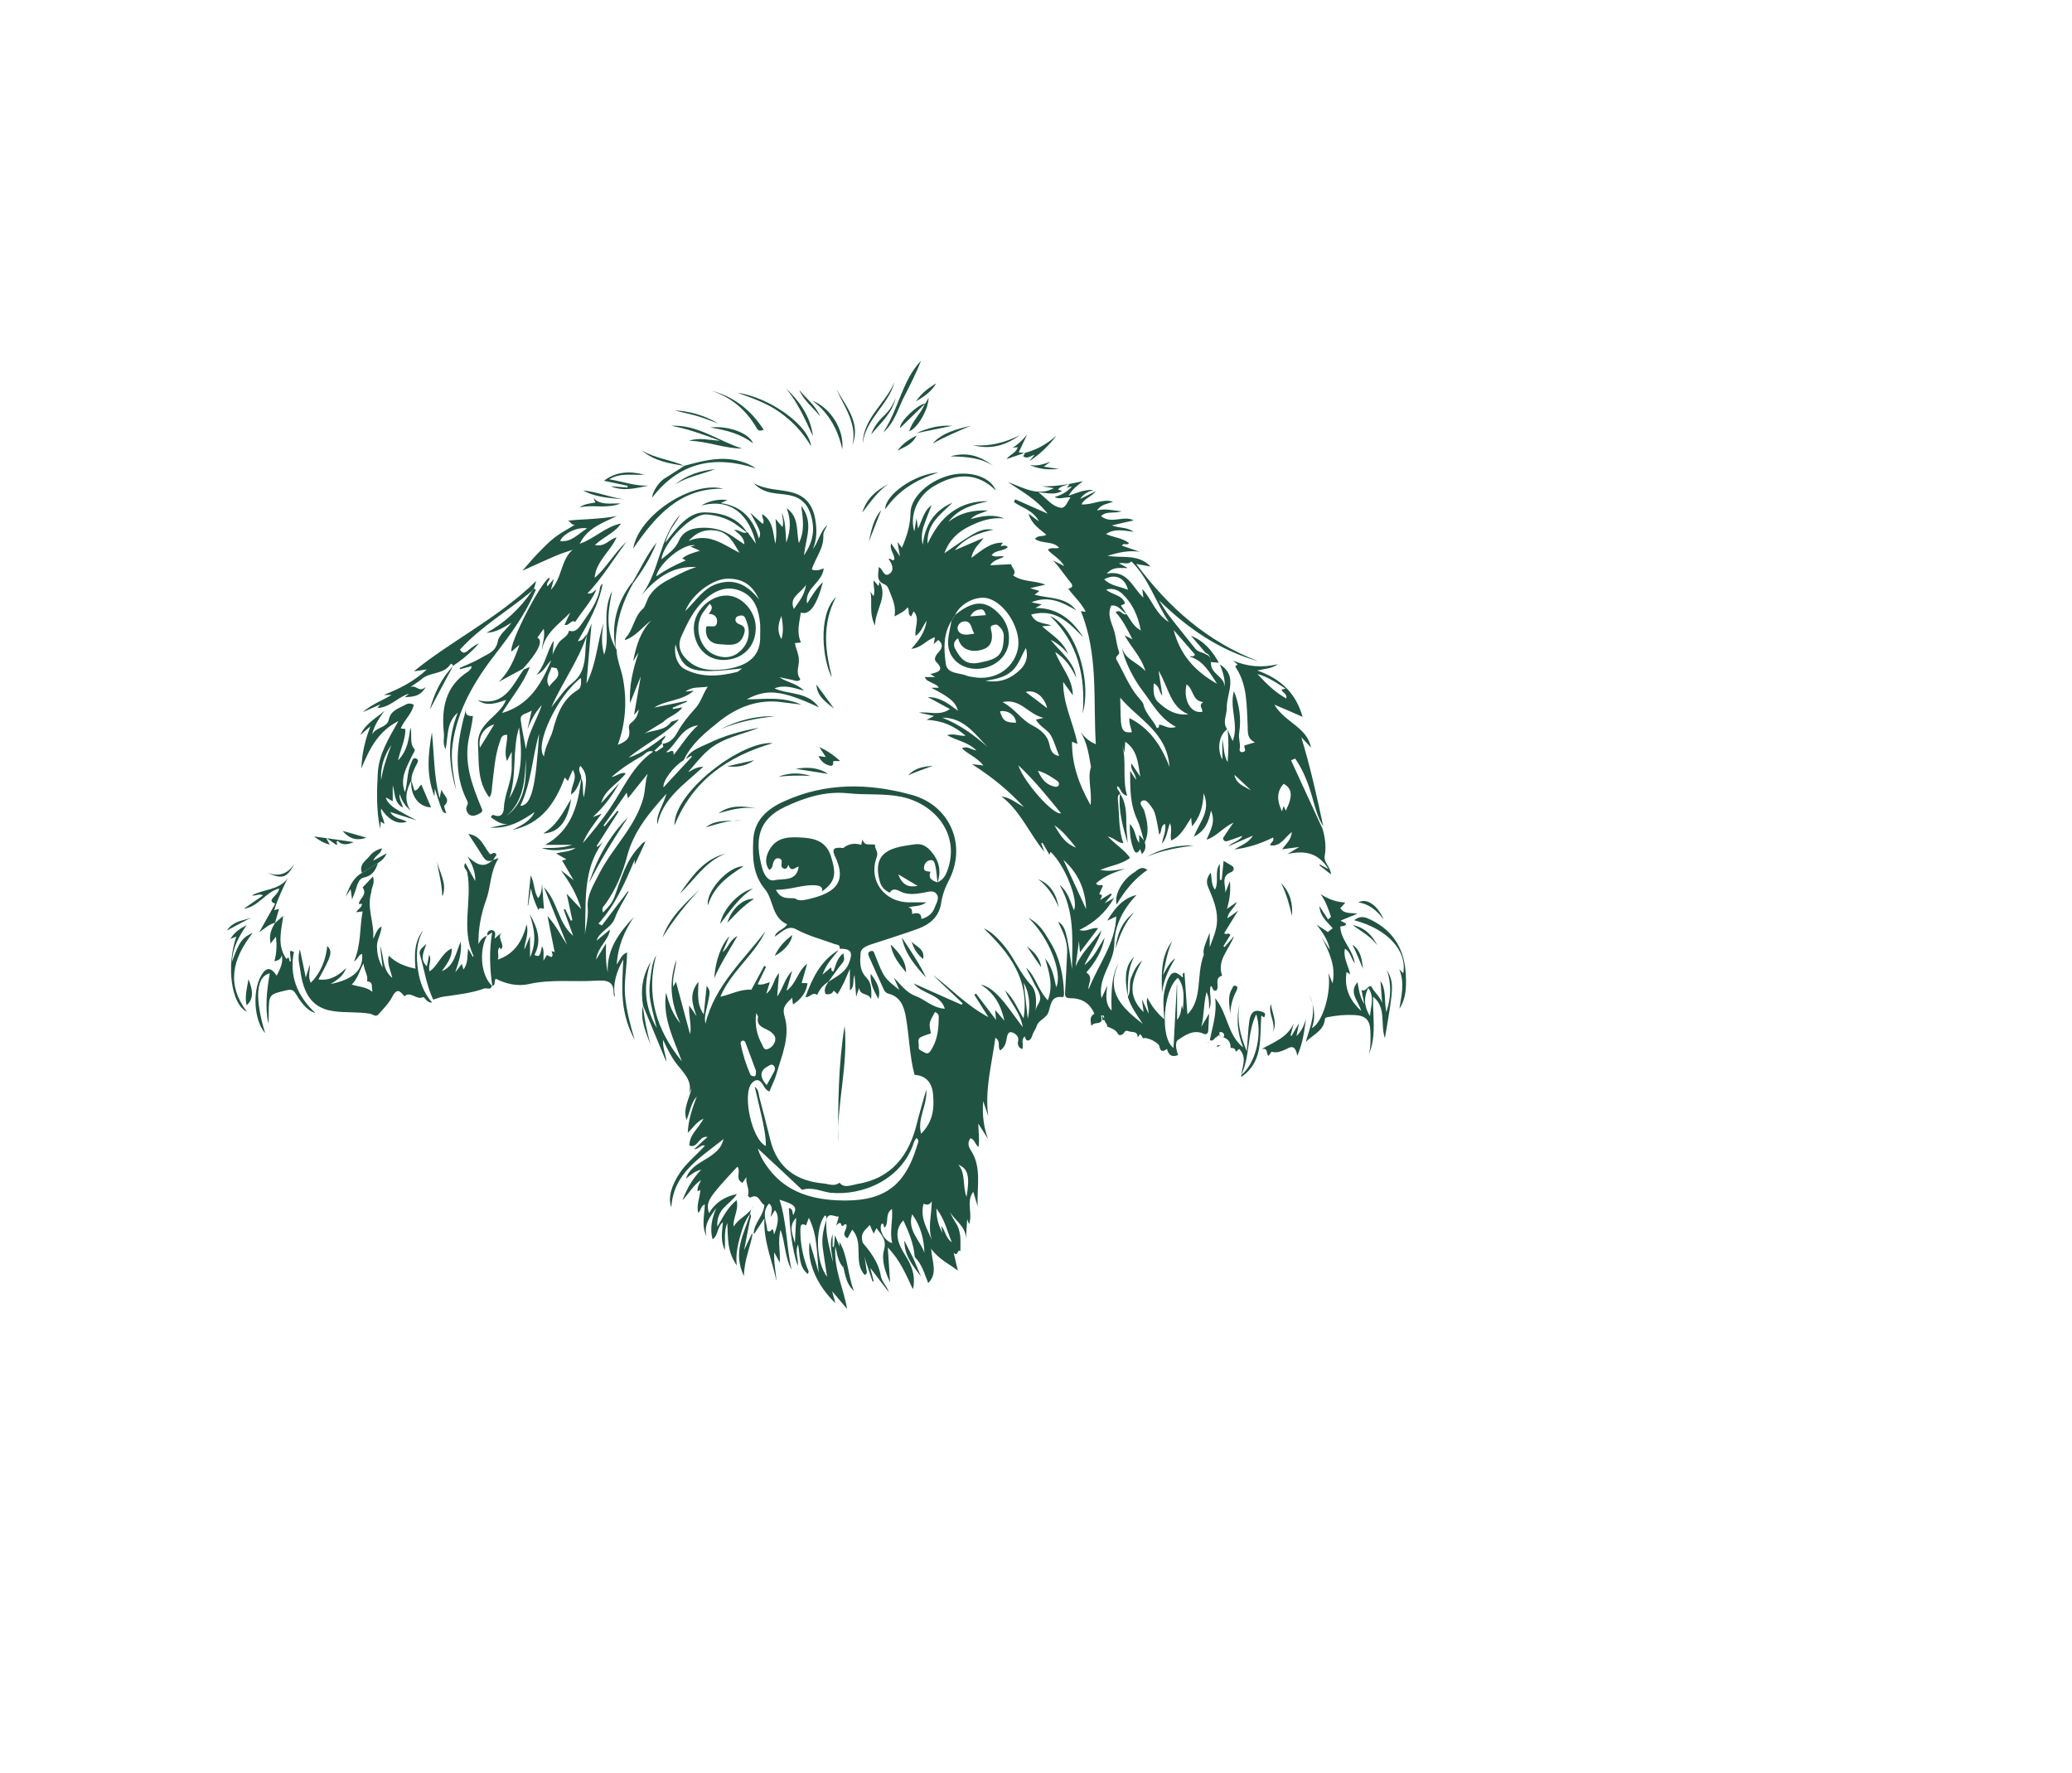 <?xml version="1.0" encoding="utf-8"?>
<!-- Generator: Adobe Illustrator 24.2.3, SVG Export Plug-In . SVG Version: 6.00 Build 0)  -->
<svg version="1.1" id="Layer_1" xmlns="http://www.w3.org/2000/svg" xmlns:xlink="http://www.w3.org/1999/xlink" x="0px" y="0px"
	 viewBox="0 0 900 841.9" style="enable-background:new 0 0 850 841.9; fill: #215342;" xml:space="preserve"
	 height="385" width="450" transform="translate(50, -25)">
<g>
	<path d="M440,401.9c-1.3,0.7-1.2,1.9-1.1,3.1c0.8,6.7,0.1,13.6,2.6,20.4c-2.7-0.1-4.1-2.4-7.4-3.2c3.9,4,8,6.5,10.6,10.2
		c-4.2,3.1-9.1,3.6-14.2,5.7c4.6,0.9,8.2,0,11.9-0.6c-5,1.7-10,3.4-13.9,7c1.1,1.5,2.1,0.4,3.3,1c-0.6,1.4-1.2,2.7-1.8,4.2
		c1.9,0,1.4,1,0.4,2.7c2.1-1.3,3.6-2.2,5.1-3.1c0.2,0.2,0.3,0.3,0.5,0.5c-1,1.2-2,2.4-3.4,4.1c1.7-0.9,2.7-1.5,4.5-2.5
		c-4.1,7-9.3,11.7-16.5,15.2c3.6,1.2,5.7-1.4,8.9-0.8c-2.9,3.8-5.6,7.4-8.6,11.4c-0.2-1.5-0.3-2.8-0.5-5.4
		c-0.6,4.9-1.1,8.6-1.6,12.2c2.8-6.8,8.3-11.5,12.3-17.3c-1.5,5.8-5.3,10.4-8.1,16.6c4.9-3.9,6.7-8.8,9.6-13
		c-1.2,6.4-4.5,11.7-8.7,16.5c3.7,2.4,0.6,5.4,1.1,8c4.4-11.5,12.7-21.6,13.1-34.6c-0.9,0.4-2.1,1-4.3,2c3.8-6.2,7.5-10.6,13.9-12.2
		c-6.2,6.6-10.4,14.4-10.5,23.3c-0.1,9-8,15.7-6.1,25.7c0.9-1.9,1.5-3.1,2.8-6c-0.8,5.3-0.9,8.9,2,11.9c-0.4-10.7,0.5-17.8,3.3-22.4
		c-6.5,13.9,2.2,21.4,11.5,28.7c-2.7-4.1-5.7-8.1-7.1-12.9l0,0c1.7-2.8,0.4-6.1,1.6-9.1c1.1-2.5,1.9-5.2,5.2-8.1
		c-5,9-7.4,16.6,0.7,24.5c-0.3-2.5-0.5-4.1-0.8-6.1c0.9,2,1.7,3.7,3.2,6.9c-0.2-3.6-1.4-5.4-0.6-7.6c1.9,3.7,4.2,6.9,8,10.2
		c-0.3-5.5-0.9-10.3,0.5-14.9c0.4-1.2,0.6-2.4,1.1-3.6c1.8-4.3,3.7-4.7,7-1.4c0.9-0.5-0.7-1.7,1-2.2c0.5,6.7,0.9,13.2,1.4,19.8
		c7.4-7.3,4-18.2,7.8-28.4c-0.7-2.4,1.1-6,2.8-10.4c0,2.7,0,4.8,0,6.9c1.5-4.2,3.4-8.1,3.5-12.8c0.1-5.9-2.2-10.8-4.3-15.9
		c-1-2.4-0.5-4.5,1.3-6.7c0.6,2.8,0.1,5.6,2,8.1c2.1-4.1-0.4-8.6,2.3-12.3c0,2.5,0,5.1,0,7.6c0.3,0,0.6,0,0.9,0c0.3-3,0.6-5.9,0.9-9
		c1.3,0.8,2.6,1.5,3.9,2.3c1.8,1.1,0.5,2.8-0.2,3c-5.3,1.9-2.6,6.3-2.9,9.8c0.6-1.6,1.3-3.2,2.2-5.5c0.4,4.8-0.1,8.8-1.4,13.2
		c1.7-1.2,2.9-2,4.7-3.3c-1.3,3.2-4.1,4.5-4.5,7.8c1.6-1.1,2.9-2,5.1-3.7c-2.6,4.2-4.6,7.4-6.6,10.7c0.9,1.2,2-0.7,2.9,0.9
		c-1,1.6-2.1,3.4-3.3,5.3c0.2,0.1,0.4,0.3,0.6,0.4c1.3-1.5,2.6-3,4.5-5.2c-2.6,6.7-8.3,11.6-5.7,18.8c-4.1,1.2-1,5-2.7,7
		c-2.1,0.7-1.5-1.7-2.7-2.1c-1.1,3.5,1,7.1-0.8,11.1c0-2.9,0.1-5.3-1.2-8.2c-1.5,5.8-1.1,11.3-2.5,16.5c1-1.7,2-3.4,3.7-6.3
		c-0.2,3.6-0.2,5.9-0.4,8.2c-0.1,1.1-0.7,2-2.2,1.4c-4.7-2.2-8.7,0.6-12.1,2.9c-1.6,1-1,4.6,0,7.2c-2.9,1.2-4.5,0.1-5.3-2.9
		c-2,1.5-3.1,1.3-3.6-1.2c-0.3-1.9-6.3-4.7-7.7-3.8c-0.4-0.6-0.8-1.3-1.4-2.1c-0.4,0.5-0.7,0.9-1.2,1.6c-0.1-3.3-2.7-2.2-4.3-2.9
		c-1-0.4-1.6-0.3-2.2,0.7c-0.7,1.2-2.4,1.6-2.9,0.5c-1.2-2.2-3.3-2.6-5.2-3.5c0-0.2,0.1-0.4,0.1-0.6c-0.2-0.3-0.3-0.6-0.5-0.9
		c0,0-0.2-0.2-0.2-0.2c-0.2-0.4-0.4-0.8-0.6-1.2c1.1-1.1,0.2-1.7-0.6-2.3c-0.3,0-0.7,0-1,0c0.1,0.8,0.2,1.6,0.3,2.4
		c-1.1,2.1-3.5,0.4-4.9,2.6c-0.5-2.8-0.8-4.6,1.4-5.8c-2.2-5.3-6.2-7.4-11.5-7.4c-1.9,0-2.6-0.8-2.4-2.6c0.4-6.4,0.7-12.8,1-19.2
		c0.2-5.2-2-9.8-4.3-14.5c3.4,2,4.1,4.5,6.6,22.6c0.1-13.6,1.5-27.4-5.9-40.1c3.9,3.1,5,7.7,6.8,12c2.4-4.6-4.4-21.6-11.1-27.7
		c-0.2,0.5-0.4,0.9-0.5,1.4c-1.1-1.9-2.2-3.8-3.3-5.7c-0.2,0.1-0.4,0.2-0.6,0.3c0.5,1.3,1,2.6,1.4,3.9c-7-8.5-11.2-19.2-20.3-26.2
		c4.2,0.5,7.1,3.2,10.6,5c-6.9-7.4-14.6-14-24.6-20.3c2.9,0.3,4,0.4,5.4,0.6c-2.8-3.7-7-5.1-10.2-8.2c2.5-1.2,4.3,0.6,6.9,1.1
		c-4-4.1-9.2-4.6-13.9-7.3c3.1-1,5.6,0.5,8.8,0.3c-5.4-4.7-11-7.2-18.6-7.6c1.6-0.8,2.3-1.1,3.6-1.8c-2.8-0.6-5-1.1-7.2-1.6
		c4.9-0.6,9.9,1.7,14.7-1.7c-3.1-1.7-6.5-3.5-10.5-5.7c6.2,0.1,10.1,3.4,14.3,6.5c-0.9-3.9-3.9-6.5-12.7-10.9c1.4,0,2.4,0,3.6,0
		c-0.7-1.5-2.2-1.7-3.3-2.4c-1.2-0.7-2.8-1-3.3-2.7c1.5,0,2.9,0,4.9,0c-1-0.6-1.5-0.9-2.3-1.4c3.4-0.9,7.1-1.6,2.7-5.9
		c-1-1-0.3-2.8,0.8-4c1.8-1.9,3.2-3.9,0.3-6.3c-0.5,0.4-1.1,1-2.2,2c0.3-1.4,0.4-2.2,0.6-3.3c-3.9,1.1-6.2,5-11.2,5.5
		c3.7-4.1,6.4-7.8,7.3-13.4c-1.9,2.7-2.6,5.4-5.3,7.3c-0.6-4.1,2.3-8.1-0.9-11.7c-0.4,0.8-0.8,1.5-1.2,2.4c-2-1-0.5-3-1.7-4.3
		c-1.4,1.9-3.6,2.9-6.2,4.3c0.8-4.5-0.8-8-2.2-11.5c-0.6-1.5-1-3.1-2.5-3.7c-4.4-1.7-2.8-5.1-2.8-8.2c2.1,0.7,2.3,5.2,5.2,3.1
		c2.4-1.8,1.1-4.7-0.5-7c1.1-0.6,1.5,1.4,2.7,0.3c0.3-2.4-2.4-4.5-1.5-7.7c1.2,1.8,2.3,3.4,4.2,6.2c-0.5-3-0.8-4.4-1.2-6.8
		c1.1,1.4,1.7,2.1,2.1,2.7c2.3-5.3,4-10.5,4.1-16.6c0.2-8.8,11.7-17.5,22.7-18.5c8.5-0.7,15.7,2.5,17.8,7.9
		c-8.3-8.2-18.1-8.8-29.5-2c-7.5,4.5-11.6,13.4-9.2,21.5c0.4-2.2,0.6-3.7,1-6.3c0.4,2.2,0.5,3.2,0.8,4.9c2-4.1,2.6-8.3,6.4-11.1
		c-1.3,3.3-2.4,6.2-3.5,9.2c-1.1,3.1-1.5,6.2-0.7,9.6c1.1-9.2,5.3-16.2,14.1-20c-5.3,5.4-12.3,9.8-11.8,19.5
		c2.9-6.1,6.3-11.3,11.4-15c5.2-3.8,11-5.3,17.4-5.2c-7,1.6-14,3.3-18.9,9.8c5.5-4.2,11.3-5.7,18.8-5.4c-3.2,1.4-5.7,1.6-8.3,4.1
		c5.9-1.6,10.9-2.4,16-0.3c-6.1-0.7-11.5,1.2-16.7,3.8c-5.4,2.7-9.5,6.5-11.7,12.7c15.8-11,17.3-11.8,23.4-11.2
		c-7.3,1.6-13.3,3.6-18.5,9.8c5.3-2.3,9.5-4.1,13.7-5.9c-1.9,2.9-4.9,4.8-5.8,9.5c5.1-3.7,9.1-7.4,15-7.2c-0.4,0.5-0.7,0.9-1.1,1.6
		c1.3-0.1,2.5-0.6,3.4,0.5c-2.1,2.1-5.7,1.2-7.7,3.8c1.9,1.3,4,0.1,5.9,0.7c-2,1.3-4.7,1.3-6.6,4.1c3.7-0.2,6.8-0.3,10-0.5
		c0.3,1.9,2.9,3.4,0.9,5.3c4.4,3.2,9.7,2.3,15.4,4.4c-2.9,0.7-4.6,1.1-7.3,1.7c1.9,0.6,3,0.9,4.4,1.3c-0.7,0.6-1.2,1-2.3,1.8
		c7.1,1.9,14.9,1,19.8,7.4c-6.6-3.8-13.1-7.2-21.3-3.8c1.6,0.3,3,0.6,4.9,1c-1.2,0.7-2,1.2-3,1.7c10.7-0.1,17.5,5.7,22.8,14
		c-6.7-6.8-13.1-14-24.8-10.9c2,4.5,6.3,3.9,9.6,5.2c-1.1,0.1-2.3,0.2-4.4,0.4c4.5,4.1,9.6,6.7,12.3,13c-2.6-2.8-4.6-4.8-8.3-6.6
		c5.2,6.3,11.1,10.5,12.2,18c-2.2-4.6-4.8-8.8-10-12.2c2.8,7.3,8.3,12.6,8.4,20.6c-1.6-2.2-2.9-4-4.6-6.4
		c-0.1,10.7,4.9,19.5,6.8,29.5c-1-0.4-1.5-0.6-2.6-1.1c-0.1,10.8,3.2,20.1,8.8,30.1c0.8-6.9-1.6-12.5,0.2-18.1
		c-1-5.6-1.7-11.5-5-16.7c1.9,2.6,4.3,4.7,7.3,5.9c-1.3-21,1.3-42.6-7.1-63.2c0.6,0.1,1.2,0.2,2.3,0.3c-2.1-4.3-5.6-7.2-8.3-11
		c2.8-0.5,2-1.9,0.8-3.3c-2.7-3.3-5-6.9-8-10.1c1.6,0.8,3.2,1.7,5.3,2.7c-2-3.5-5.4-5.1-7.8-7.7c1.7-1.5,3.6-0.3,5.4-1
		c-3.1-3.4-8.1-1.7-11.5-4.2c1.5-2,3.6-0.8,5.4-2c-3.2-2.7-6.9-4.9-8.5-10c1.9,1.4,3.2,2.4,5,3.7c-2.7-5.3-8-6.4-11.9-9.2
		c0.2-0.4,0.4-0.9,0.6-1.3c5.1,2.3,10.3,4.5,15.4,6.8c-5.1-6.6-12.1-10.5-18.9-15c7.2,2.5,14.1,7.1,21.9,2.9
		c-1.8-0.3-3.8-0.6-5.8-0.9c6.7,0.2,13.1-1,19.6-2.4c-2.5,2-5,3.6-6.8,6.9c3.9-1.4,7.3-2.9,11.8-2.8c-2.9,1-4.9,2.1-6.3,4.3
		c2.2-1.1,4.4-2.1,7.5-3.7c-2.4,2.9-5.5,3.4-6.9,6.3c5.1,0.4,9.6-2.8,15-1.3c-2.7,1.2-5.6,1.1-7.6,4.2c3.9-1.1,7.2,0,11.7,0.4
		c-3.9,1.2-7.3-0.3-9.8,2.3c5,4,10.7-0.6,15.5,2c-3.1,0.7-6.3,1.4-10.4,2.4c3.8,1.4,7.2,0.7,10.3,3c-4.6-0.5-8.8-1.7-13.1,1.1
		c3.8,1.6,7.8,1.9,10.9,4.2c-0.7,1.6-2.5-0.4-3.3,1.3c2.8,1,5.6,1.9,8.5,2.9c-5.3-0.8-10.3,0.4-15.3,1.9c6.8,1.3,14.5-1.1,20.4,5.1
		c-2.2-0.4-4.1-0.7-6.8-1.2c15.6,21,34,37,58,46.2c-18.4-5.2-33.6-15.6-47.2-29c1.6,2.5,3.1,5.2,5,7.6c4,5.2,8.2,10.3,12.3,15.5
		c1.3,1.6,3.5,1.6,5.1,2.7c2.2,0.6,2,2.6,2.3,4.3c0,5,6.4,6.1,6.5,11.1c0.3-3.9-1-7.4-2.3-10.8l0,0.1c8.9,5.6,3.2,13.6,3.3,20.5
		c0.1,3.4-2.2,6.9,0.2,10.3c-3.9,2.6-5,9.4-2.3,14.4c0-2.6,0-5.3,0-9.7c0.9,4.4,0.5,7.3,2.5,10.9c0.5-5.9,0.5-10.6,0-15.4
		c0.7,1.7,1.5,3.3,2.4,5.4c3.1-7.9-1.7-15.6,0.6-23.7c2.7,6.7,3.5,13.2,2.5,19.7c-0.5,2.8,0.8,5.3,0.2,8c-0.2,0.8,0.8,1.5,1.6,1.2
		c2-0.5,0.3-1.9,0.7-3.1c1.3-0.4,2.8-0.9,5-1.5c-4.1-1.9-3.3-5.2-3.5-8.4c-0.5-9.2-0.1-18.7-5.5-27c-0.9-1.3,0.7-1,0.7-1.6
		c-0.7-0.6-1.4-1.2-2.1-1.8c6.5,2.7,13.2,3.6,21.3,1.7c-3.2,2.2-5.7,2-9.8,3c11.9,4.1,18.6,11.6,21.5,22c-3.7-1.6-7.9-3.5-13.4-5.8
		c5,8.5,15.5,10.6,17.4,20.4c-1.7-1.8-3.1-3.4-4.6-4.9c4.2,13.9,7.4,28,10.4,42.2c-2.6-4-3.7-8.5-5-13c-1.9-6.8-4.3-13.3-8.3-19.1
		c-0.7,0.3-1.3,0.6-2,0.8c5,10.9,10,21.7,15,32.6c1.2,4.2,1.8,8.5,1,12.9c-0.5,3.2,2.8,5.1,3,8.7c-2-1.5-3.7-2.9-5.5-4.3
		c0.1-0.1,0.1-0.3,0.2-0.4c1,0.5,1.9,1,4.1,2.2c-5-7.9-11.2-8.9-19.4-7.2c2-1.2,3.2-1.9,5.5-3.3c-3.4,0.5-5.6,0.7-8.1,1.1
		c1.8-2.6,4.3-4.5,4.6-8.2c-3.5,2.6-5.3,7.1-10.3,6.3c0-1.3,2.1-1.8,1.4-3.7c-5.7,2.8-11.5,4.8-18.5,5.7c3.5-2.1,6.9-3.2,8.9-6.6
		c-3.7,1.6-7.4,3.2-11.7,5.1c2.3-2.2,5.2-2.4,6.8-5c-2.4,0.8-4.5,1.6-6.6,2.3c-0.8,0.3-1.7,0.6-2.4-0.3c-0.6-0.9,0.1-1.5,0.5-2.1
		c1-1.6,2.1-3.2,4.2-6.2c-5.5,2.7-8.1,6.7-12.8,8.1c1.7-4.2,4.5-8.2,2.1-13.8c-1.1,5.6-3,9.8-8.1,12.4c2.3-6.6,8.3-11.9,4.6-20.6
		c-0.3,6.4-1.7,11.3-5.5,15.7c-0.2-1.5-0.3-2.5-0.4-4.1c-2.8,4.2-4.7,8.7-9.5,10.8c-0.7-2.7,0.7-5.4-0.6-8.2
		c-1.3,3.3-1.3,6.8-3.8,9.7c0.5-3.3,2.2-6.1,1.5-9.4c-2.5,1.1-1.3,3.8-2.8,5.1c-0.5-2.8-0.9-5.6-1.6-8.4c-0.4-1.6-0.9-3.3-1.9-4.5
		c-1.2-1.5-2.7-4.2-4.6-3.1c-2,1.2,0.6,3.1,1,4.7c1.5,5.1,2.6,10.2,0.1,15.3l0.1,0.1c-1.2-3.8-1.9-7.7-3.6-11.3
		c-3.4-7.3-3.3-15-3.3-23.1c0.9,1.5,1.7,2.6,2.8,4.3c-0.1-3.1-2.9-4.6-2.2-7.8c1.3,2,2.4,3.6,4.2,6.3c-1.1-6.9-1.4-12.6-7.1-16.6
		c-0.1,1.6-0.2,2.8-0.4,5.2c-0.6-2-0.8-2.9-1.1-3.7c2.3,7.9-0.1,16.1,2.4,24.2c-3-0.7-2.9-3.3-4.5-4.6
		C437.8,399.3,439.6,400.4,440,401.9L440,401.9z M443,316.6c-2.4-1.5-4-4.6-7.3-4c-2.2,4.9,0.7,8.8,1.7,13c0.7,2.9,1,6,2,8.8
		c0.7,1.8-2.2,1.9-1.1,4c3.3,5.8,5.7,12.1,10,17.4c1.1,1.3,2.5,2.5,2.8,4c1.1,4.5,4.7,7.2,6.3,10.9c1.7-0.2,0.6-1.3,1.2-1.6
		c2.2,0.2,4.1,2.3,7.9,1.1c-7.9-4.2-11.3-11.2-15.9-17.2c-4.5-5.8-9.1-15.3-9.7-20.4c1.4,5.6,6.9,6.6,11.1,11.1
		c-2.2-7.1-6.8-11.2-9.9-17c1.5,0.8,2.3,1.2,3.7,1.9c-2.5-4.9-4.6-9.2-8-12.9C440.4,314,441,317.6,443,316.6
		c1.9,2.6,3.1,5.8,6.8,7.8c-1.4-7.1-4-12.9-8.8-17.4c-1.7-1.6-4.3-3-7.7-2c3.2,2.7,7.7,2.4,9,6.6c-0.6,0.3-1.3,0.6-2,1
		C441.3,314,442.2,315.3,443,316.6z M361.6,317c-0.6,0.9-1.1,1.8-1.7,2.7c-4.1,6.5-3.7,13.8-2.7,20.7c0.7,4.7,6.5,4,10,5.5
		c0.9,0.4,1.9,0.4,2.8,0.6c10,1.9,19-3.5,21.3-12.9c2.1-8.7-5.1-21.5-13.6-24.3C372.2,307.5,364.2,311.3,361.6,317z M467.4,489.3
		c-7.1,5.8-8.6,28.8-2.1,33.3c0.5-10.2,1.1-20.1,1.6-30.1c0,0,0.1,0,0.1,0c0,5.4,0,10.9,0,16.8c1.9-2.3,1.8-4.6,2.3-6.9
		c0.2,0.8,0.3,1.4,0.5,2.1C470,499.4,471,494.1,467.4,489.3z M443.6,294.7c-3.6,0.3-6.6-1-10,2.7c10-1.9,12,6.4,17.4,11.4
		c-0.2-1.7-0.3-2.5-0.5-4.1c4.7,5.2,6.2,11.7,12.6,15.7c-6.6-10-9.7-20.9-17.8-28.8c-1.6,1.8-3.8,0.3-5.9,0.9
		C440.7,293.2,441.7,293.7,443.6,294.7z M440,356.3c0.4,13.5-0.5,17.1,5.5,16.4c-0.3-2.2-1.5-4.3-1.1-6.7c9.4,4.8,14.9,12.6,19,23.2
		C462.2,372.6,448.8,366.8,440,356.3z M384.1,358.4c5.9,3.1,8.9,8.4,14.2,11.1c3.6,1.9,6.9,4.2,8,8.7c0.5,2.3,1,5.2,4.7,5.8
		c-1.4-3.5-2.3-6.8-3.9-9.7c-1.7-3-5.4-4.2-7.1-7.6c0.9-0.2,1.5-0.3,3.6-0.8C396,364.1,392.7,356.5,384.1,358.4z M458.2,343.5
		c0.8,4.9,1.3,8.2,1.8,11.9c-1.7-1.9-1.2-4.6-4.1-5.9c-0.2,3.4-0.2,6.7,1.9,8.7c3.9,3.7,8.3,6.7,14.6,6
		C463.6,360.7,463.1,351.5,458.2,343.5z M486,349.7c-3.8-5.8-6.6-11-13-12.9c0.8-0.6,1.9,0.5,2.5-1c-3.3-3.8-6.7-7.7-10.1-11.6
		C468.3,335.5,475.1,343.6,486,349.7z M391.6,388.4c2.7,8.2,16.8,23.9,20.3,22.8C405.5,403.4,399.2,395.5,391.6,388.4z M415.9,254.8
		c-2.2,0.8-4.1,1-5.5,2.7c0.6,0.2,1.2,0.4,2,0.6c-3.4,2.1-6.8,1-11.2,0.7c4,3.1,6.4,6.6,10.4,7.3c2.5,0.4,3.2-2.8,4.8-4.9
		c-2.8-0.3-5.2,1.2-7.6-0.2c3.2-0.9,5.9-2.3,8.3-5c-1,0.2-1.7,0.4-2.5,0.6C415.2,256.1,415.4,255.7,415.9,254.8z M479.4,358.4
		c-5.4-0.6-4.5-6.3-7.9-8.4c-1.7,7.5,2.1,14.1,7.5,13C479.3,361.5,476.9,360.1,479.4,358.4z M518.6,410c3.5-6.9,3.1-10.6-1-12.8
		c-3.6,4-3,8.3-0.8,13.1c0.3-0.9,0.5-1.6,0.8-2.5C518.1,408.7,518.3,409.2,518.6,410z M413,433.3c3.6,7.8,7.2,15.6,10.8,23.4
		C423.5,447.3,419.9,439.5,413,433.3z M395.2,332.7c-2.4,4.2-3.5,8.2-6.6,10.9c-3.2,2.9-7.1,3.8-12.6,4.7c7.5,1.2,12.4-1.4,16.4-5.2
		C394.7,340.9,396.6,337.6,395.2,332.7z M518.5,352c-4.5-2.9-8.5-5.7-13.3-6.9c4.1,4.4,8.2,8.6,13.7,11.6c0.4-2.4-1.8-2.7-2.3-4.2
		C517.1,352.4,517.5,352.3,518.5,352z M355.5,365.8c8.1,3.2,15.1,8.2,21.5,13.9C370.9,373.5,365.7,365.7,355.5,365.8z M432.4,300.1
		c3.2,3.2,7.3,3.3,11.3,5C442.2,299.2,437.4,297.3,432.4,300.1z M400.9,391c1.8,4,3.9,6.6,7.7,7.5c0.8,0.2,1.6,0.3,2.1-0.5
		c0.5-0.8,0.1-1.6-0.5-2.1C407.5,394.1,404.8,392.1,400.9,391z M390.5,368.2c0-3.4-4-6.2-7.6-5.4
		C384.3,367.3,385.4,368.1,390.5,368.2z M405.3,361.3c-1.4-5.8-6-9-10.2-7.7C398.4,356.1,401.6,358.4,405.3,361.3z M408.7,416.9
		c2.5,3.9,4.4,8.3,10.3,10.6C415.5,423.1,412.6,419.5,408.7,416.9z M494.2,392.9c0.9,4.5,4.7,5.5,7.9,7.4
		C499.5,397.8,496.8,395.3,494.2,392.9z"/>
	<path d="M263,277.7c1.2,1.7,2.5,3.3,4,5.5c-2.8-12.6-11.1-22.1-26-18.1c3.4-2.2,8.5-3.3,12.5-2.6c-1.1,0.4-1.8,0.7-3.2,1.4
		c10.3,1.5,15.5,7.7,18.1,16.9c1.1-3,1.1-3-4.1-12.3c1.9,1.7,3.9,3.5,5.9,5.3c1.2-1.6-0.6-3-0.2-4.6c5.2,3.1,5,8.6,6.2,14
		c0.8-4.2,0.4-7.8,0.1-11.8c1.3,1.5,2.2,2.6,3.3,3.9c0.7-2.5-0.1-4.7-0.3-6.9c1.8,4.3,1.7,8.9,2.1,14.3c2-5.7,2.4-10.6,0.2-16.4
		c6.1,4.5,4.4,10.7,5.8,16.6c2.8-5.8,2-11.2,1.1-17.7c6,7.8,2.3,15,1.3,23.5c4.7-6.8,5.1-12.8,3.4-18.8c-1.4-4.9-4.3-8.5-10.1-9.7
		c-5.5-1.2-11.9-0.1-17.1-5.7c6.2,3.3,12.3,2.8,18,4.3c6.9,1.8,10.1,6.4,11.2,13c0.8,4.8,0.8,9.4-1.2,14c2.8-3.6,3.4-8.4,6.9-11.5
		c-0.7,1.7-2,3.3-1.9,5c0.3,6.1-3.8,10.7-5.5,16.1c2,0.9,3.6,0.3,5.7-0.5c-0.7,6.9-9.3,9.5-7.9,16.7c2.1-3.4,4.2-7,7.5-10.2
		c-2.9,11.2-6.4,15.9-10.5,14.5c-0.6,4.7-2.2,9.3,0.1,14.2c-1.1,0.1-1.9,0.2-2.9,0.3c0.5,2.8,1.9,5.3,1.9,8.1
		c0.1,2.9-1.6,5.8,0.5,8.7c0.5,0.7-0.8,1.4-2,1.1c-2.2-0.6-4.5-1-7.8-1.7c4.1,2.7,8.2,2.8,11.7,6.4c-5.2-1.5-9.5-2.9-14-1.1
		c6.8,3.1,15.7,1.4,21.1,9c-18.1-8.4-24.8-8.8-34.3-3.8c8.6,0,16.8-1.5,26,2.5c-4-0.5-6.5-0.8-8.9-1.1c-11.4-1.7-21.4,2.2-29.9,8.9
		c-6.5,5.2-13.4,10.6-17.1,18.6c-4.8,2.8-10.1,9.9-9.6,12.9c4.6-4.9,9-9.8,13.5-14.6c-0.1-0.1-0.2-0.3-0.3-0.4
		c-0.9,0.5-1.8,1.1-2.6,1.6c2.2-4.4,6.8-5.6,10.7-7.5c7.6-3.7,15.7-5.9,24-7.4c-8.1,3.3-17.2,4.7-24,10.6c-3.8,3.3-6.8,7.3-9.6,10.4
		c1.4-0.4,3.3-2.4,7.2-2.5c-9.1,8.5-19.3,15-21.8,27.4c-0.5-2.8,0.6-5.1,1.5-7.4c1-2.4,2.1-4.7,2.8-7.2
		c-7.9,8.8-15.5,17.6-18.7,29.7c-2,7.9-5.4,15.8-10.3,22.7c-0.7,1-2.1,1.9-1.1,4c2.3-2.3,4.3-4.4,5.4-7.4c3.1-8.4,5.4-17.3,12-24
		c0.8-0.8,1.3-1.9,2.7-2.2c-1.5,3.4-3.1,6.7-5.1,11c0-1.5,0-2,0-2.4c-4.5,10.7-9.1,21.4-17.2,30.3c0.5,0.3,1.1,0.6,1.6,0.9
		c4.1-5.4,8.3-10.9,12.4-16.3c0.1,0.1,0.2,0.1,0.3,0.2c-2.2,4.2-4.9,8.2-6.5,12.6c-1.7,4.8-7.2,6-8.7,10.7c2-1.6,4-3.3,6.4-5.3
		c-0.7,5.3-5.8,8-6.6,14.3c2-3.3,3.4-5.5,4.7-7.7c-0.1,4.7-0.2,9.1,0.8,13.8c-0.5-11,5.4-18.9,12.4-26.3c-4.5,6.7-7.6,13.8-8.1,22.5
		c1.6-2.2,2.1-4.7,4.9-5.7c-0.1,7.2-1.6,14.1-0.9,21.1c0.7,7,2.5,13.7,4.5,20.3c-3.2-5.8-5-12-5.6-18.5c-0.6-6.5-0.1-13.1,0.2-19.6
		c-3.1,5.6-5.2,11.4-3.9,18c-0.2-0.5-0.7-1.1-0.7-1.6c0.3-6.2-3.4-6.6-8.3-6.3c-10.6,0.7-21.3-0.8-31.9,1.6
		c-5.3,1.2-10.8,0-15.7-2.5c-1.2,1,0.2,3-1.8,3.4c0,0,0.1,0.1,0.1,0.1c-1.2-8.3-1.6-16.6-0.1-25.5c-1.1,0.7-1.7,1.1-2.3,1.5l0.1,0.1
		c-0.5-1.8,0.8-2.8,2.1-2.7c1.8,0.2,1.8,1.9,1.2,4.1c1.6-1.4,2.7-2.4,3.8-3.3c-3.3,2.6,1.5,5.7-0.6,8.3c-0.3-0.3-0.5-0.6-0.8-0.9
		c-1.5,1.7,0,3.6-0.8,5.8c8-2.8,11.6-8.7,13.7-16.7c1.2,4.7-1,8.1-1.1,12c0.9-2.1,1.8-4.1,2.7-6.4c0,3.1,0,5.9,0,10
		c3.3-7.3,2.1-13.3-0.2-20.6c4.1,7.1,5.7,13.1,2.3,19.5c2.4,1,2.6,0.7,3.6-4.2c1.1,1.9,0.6,4.1,0.7,6.9c0.8-1.3,1.2-2,1.6-2.7
		c0.7,0.3,1.4,0.7,2.1,1c1.3-1,0.1-1.9,0.2-2.8c0.4,0.1,0.9,0.2,1.4,0.4c-1.1-5.5-2.2-10.8-3.4-17.1c4.1,4.6,6.4,9.3,9.3,13.7
		c-3.5-8.8-7-17.5-11-27.4c6.7,7,6.5,16.7,13.9,23.1c-1.7-4.7-3.1-8.6-4.5-12.4c0.2-0.1,0.4-0.2,0.7-0.3c0.9,1.8,1.8,3.6,2.7,5.5
		c0.2-0.1,0.5-0.1,0.7-0.2c-0.8-4-1.7-7.9-2.7-12.6c2.3,2.5,4.1,4.4,6.9,7.3c-2.3-7.6-5.7-13-9.7-18.5c1.6,1.2,3.2,2.5,6.1,4.8
		c-2.3-4-3.8-6.6-5.5-9.4c0.5-0.1,1.1-0.3,2.1-0.5c-1.7-1-3.1-1.8-4.9-2.8c3.1-1,6.2-0.6,9.3-2.7c-5.5,0.8-10.3,2.1-16.2,0.1
		c5.7,0,10.2,0,14.5-1.5c-4.6,0-9.2,0-12.8,0c12.2-6.7,15.7-18.5,17.1-31.6c1.4,2.5,0.3,5.4,1.3,9.1c0.7-5.8,2.5-10.7-1.7-15
		c-1.6,2.3,0.8,4,0.4,6c-1.3,2.5-1.8,5.5-4.8,7.6c-0.2-4.2,3.4-7.6,0.8-11.7c-0.8,1.8-1.5,3.3-2.3,5.3c-0.6-0.7-1-1.2-1.5-1.7
		c-4.5,12.2-11.2,22-24.8,24.9c4-2.1,8.3-3.9,10.5-8.5c-6.1,4.2-12.4,8-21.1,7.4c3.4-0.7,5.9-1.2,8.3-1.7c-3.2,0.3-5.6-1.5-8-3.2
		c0.2-0.4,0.5-1.4,1.5-1c3.6,1.4,4.6-1.1,4.7-3.6c0.3-6.5,3.7-12.3,3.7-18.8c0-2.2,0-4.4,0-7.7c-1,1.9-1.5,2.9-2.2,4.4
		c-1.7-4.5,0.2-8.4,0.1-12.4c-2.4-0.3-2.9,1.3-3.4,2.8c-2.5,6.9-2.9,14.2-3.8,21.5c-0.2,1.7,0,3.5-1.3,5.4c-5.9-7.7-4.9-16.4-5.4-25
		c-0.6-10.5,10.2-13.3,13.3-21.3c-4.4,1.4-8.9,3.3-13.5,0.1c12.8,3.2,16.5-7,21.9-14.6c0,0-0.1,0.1-0.1,0.1c0.9-0.4,1.8-0.8,3-1.3
		c-3.2,8.2-8.8,14.6-13.2,21.9c12.7-3.7,18.5-13.3,23.4-25.1c-2.6,2.5-3.4,5.4-7,7c4.5-5.4,4.9-11.4,8.2-16.3
		c-0.2,2.2-0.4,4.5-0.6,6.7c0.7-2,1.7-3.7,2.8-5.5c1.4-2.2,4.5-3,5-5.9c3.3,1.1,4.8-1.6,6.2-3.5c3.7-5.3,7.6-10.5,8.6-17.2
		c0.1-0.6,0.6-1.1,1.2-1.6c-1.8,9.8-6.6,18.3-11.8,27.3c2.8-0.3,3-2.4,4.4-3.2c-3.9,12.2-11.7,22.5-17,34.6
		c3.5-4.2,6.2-8.6,9.9-11.5c8-6.2,5.4-15.2,7.1-23.1c0.5-1.3,1.1-2.6,2.1-5.2c-0.8,10-1.6,18.7-2.4,28.5c4.9-9.7,5.1-19.6,8.1-28.7
		c-0.9,5.2-1.1,10.4,0.3,15c3.3-9.1-1.6-19.7,3.8-30.2c-2.2,10.3-3.1,19.4,2.1,27.8c0,0,0,0,0,0c0.1,4.9,2.3,9.4,3.1,14.1
		c1.9,10.5,1.2,20.8-2.5,31.1c4.8-1.9,6-3.6,5.3-7.8c-0.3-1.8,0.8-2.5,1.8-3.3c1.6-1.4,2.4-3.2,2.9-5.7c-0.7,0.8-1.2,1.4-2.3,2.6
		c1.1-6.5,2.1-12.1,3.2-18.3c-1.8,4.5-3.5,8.6-5.1,12.7c-0.5-8.4,1.4-16.1,4.1-24.1c-0.9,1.4-1.7,2.7-2.6,4.1
		c1.4-7.4,3.5-14.1,8.7-19.4c-4.3,3.2-7.4,7.7-12.7,9.5c0.1-0.2,0.1-0.8,0.4-1.1c3.8-4,3.9-10.1,8.3-13.9c1.2-1.1,1.7-4.2,3.1-6.2
		c2.8-4.2,6.7-6.4,11-8.6c3.7-1.9,7.3-3.8,11.2-4.9c-11.2-0.7-19,5.1-26,13.3c8.7-11.6,8.4-27.3,18.3-38.2c-2,4-5.5,7.1-7,13.3
		c5.6-7.4,11-14.5,18.8-14.4c7.3,0.1,15.5,2.2,20.1,9.7c-1.4-1-2.8-2-4.2-3.1c-4.4-3.5-9.8-5.2-15.1-5.6
		c-7.1-0.5-20.6,13.4-21.5,21.3c3.2-2.6,6.5-4.8,8.2-8.6c1.8-4.3,5.3-5.9,9.6-6.3c5.9-0.5,11.4,0.7,16.3,4.2
		c1.6,1.1,3.2,2.2,5.3,3.6c-0.2-3.7-2.8-5-4.8-6.8C259,276.2,260.5,278.9,263,277.7z M219.7,381.9L219.7,381.9
		c1.1-0.7,2.2-1.5,3.3-2.2l0,0.1c-0.1-0.5-0.2-1.1-0.3-1.6c3.3-0.4,5.4-2.5,6.9-5.3c2.3-4.2,5.4-8,8.4-11.3
		c2.9-3.1,3.5-6.6,6.1-10.5c-3.9,0.6-7.3-0.2-10.6,2.3c1.4-0.1,2.4-0.2,4-0.4c-5.8,5-13.1,4.3-18.8,8c5.2-1.1,10.3-2.1,15.5-3.2
		c0,0.1,0.1,0.2,0.1,0.4c-2.3,1-4.6,1.9-6.9,2.9c0.1,0.2,0.2,0.4,0.2,0.6c1.3-0.2,2.6-0.5,4.5-0.8c-2.7,3.6-6.7,4.3-9.2,7
		c-3,1.8-6,3.7-8.9,5.5c4.3-2,9.8-1.2,12.8-5.7c1-0.3,1.9-0.6,3.7-1.1c-7.3,7.8-16.5,11.9-24,18.2c6.6-2.1,11.8-6.3,17.6-10.6
		c-0.3,2-2.3,2.4-1.7,3.9c-1,1-2.1,1.9-3.1,2.9c-0.2,0.2-0.4,0.4-0.6,0.6c-0.1,0.1-0.3,0.3-0.4,0.4c-2.4-1.1-3.8,1-5.4,2
		c-4.8,2.7-9.5,5.6-14.5,10c2.9-0.6,4.3-2.5,6.8-1.8c-3.8,5.2-10,7.6-11.7,14.2c2.9-3.2,5.7-6.4,8.6-9.6c-3.2,5.7-6.9,11-12.6,16.2
		c2.1-0.8,3-1.1,4.2-1.6c-3.4,4.7-7,8.9-8.9,14c4.6-5.5,9.2-11,13.1-16.9c6.3-9.3,10.6-19.9,20.3-26.6c0.1-0.1,0.3-0.3,0.4-0.4
		C219,381.7,219.4,381.8,219.7,381.9z M269,326.7c0-1.7,0.1-3.5,0-5.2c-0.6-6.7-2.4-13-9.3-15.9c-6.8-2.8-12.6,0-17.5,4.6
		c-5,4.7-7.8,10.8-10.6,16.9c-1.7,3.7-1,7.2,1.7,10.2c5.2,5.9,12.1,6.4,19.2,5.5C264,341.2,269.4,336,269,326.7z M185.4,473.4
		c-0.1-5.8,2.2-11.4,1.7-17.5c-0.5-5.6,2.9-11,5.5-16.1c6.3-12.3,17-21.9,20.9-35.8c1-3.7,0.8-7.7,2.1-11.6
		c-3.1,3.8-6.1,7.6-9.4,11.7c-0.2-0.8-0.3-1.3-0.6-2.7c-3.9,5.6-7.4,10.6-11,15.6c0.2,0.1,0.3,0.3,0.5,0.4c2-2.5,4.1-4.9,6.1-7.4
		c0.2,0.1,0.4,0.3,0.6,0.4c-3.5,5.5-7,11-10.5,16.4c0.2,0.1,0.3,0.2,0.5,0.3c0.8-0.7,1.6-1.4,2.4-2.1
		C183.3,440,187.1,457.3,185.4,473.4z M166.3,384.2c0.6-4.9,3.2-8.5,4.3-12.6c2-7.5,4.6-14.6,11.7-18.9c2-1.2,1.6-3.6,1.6-5.8
		C172.8,355.3,161.7,378.5,166.3,384.2z M235,281.9c9.6-4.2,16.6,1.8,24.2,5.6c-2.9-4.7-5-9.8-11.6-10.6
		C242.4,276.2,238.5,278,235,281.9z M238.1,284c-5.2-1.3-17.1,8.3-18.5,14.7c4.5-3.1,9.1-5.5,14.1-7.6c-0.7-0.4-1.1-0.6-1.7-0.9
		c2.3-2,5.1-2.6,8.4-3.7c-1.9-0.8-3.2-1.4-4.6-2C236.5,284.4,237,284.3,238.1,284z M154.5,370.4c-3.4,11-0.9,22.8-4.7,33.8
		C156.3,393.5,156,382,154.5,370.4z M164,373.5c-3.3,11.2-3.6,23.2-8.9,34.2C160.3,407.5,162.4,399.1,164,373.5z M160.5,362.4
		c-2.3,1.7-5.6,1.3-5.2,4.5c0.5,4.4,1.5,8.7,2.5,13.9c0.9-7.7,4.9-13.3,7.5-21c-3.7,4.1-5.3,7.8-6.8,11.5
		C159.1,368.6,159.7,365.9,160.5,362.4z M268.5,309.7c-3.5-7.6-8.5-9.9-14.8-9.9c-7.3,0-17.2,7.5-20.3,15.4
		c5.2-4.9,8.8-11.3,15.9-13.2C256.7,299.9,262.7,302.4,268.5,309.7z M228.8,331c-0.9,4.9,0.9,10,4.5,11.8c8,4.1,16.3,3.4,24.7,1.3
		c0.7-0.2,1.3-0.9,2.4-1.7C236,345.3,232.2,343.9,228.8,331z M224.4,382.1c1.3,0.8,3.6-2.5,3.5,1.4c3.9-4.7,6.7-9.7,11.6-14.1
		C231.3,370.6,229.6,378.1,224.4,382.1z M168.9,351.1c1.4-3,6.1-4.2,3.4-8.8c-0.6-0.1-1.4-0.2-2.4-0.4
		C169,344.9,166.6,347.5,168.9,351.1z M157.7,385.4c-0.5,9.9-0.8,19.8-9.2,27.1C157.7,405.6,157.9,395.5,157.7,385.4z M142.7,369
		c-5,1.4-7.7,5.9-6.8,11C138.3,376.2,140.3,372.9,142.7,369z M285,314.2c2.2-3.3,4.9-6,5.8-11.5C287.9,307.1,282.6,308.5,285,314.2z
		 M279.1,328.5c1-3.3,0.8-6.6,0-11C277.2,322,277.2,325.2,279.1,328.5z"/>
	<path d="M264.2,601.4c-2.6,3.4-3.8,7.4-4.9,11.4c-1,3.9-2,7.9-1.4,13.1c-4.8-6.8-4.1-13.5-4.5-20.1c-1.7,3.9-0.9,8-1.2,12.9
		c-2.1-4.7-1.3-8.7-0.9-13.3c-2.9,2.3-2.1,6.3-4.9,8.1c-1.4-5.2-0.3-10.1,1.8-14.9c-2.8,4-6.1,7.8-4.7,13.5c-2.5-5-0.9-10-0.8-15.2
		c-2,0.8-1.7,2.8-3.1,4.1c-1-3.8,0.8-7.2,1-10.9c-0.4,0.2-0.8,0.4-1.3,0.6c-0.3-1.7,0.6-3.2,1.7-5.4c-3.9,2.6-5.6,6.2-8.9,9.7
		c2.2-5.9,4.8-10.2,8.9-14.6c-3.4,0.9-5.3,2.8-7.2,4.3c2.7-9.1,15.6-8.9,17.8-18.8c-10.8,8.8-23.8,15.9-24.8,32.5
		c-1.7-4.9,0.1-10.5,4.1-16.5c3.2-4.8,7.9-8.4,11.9-12.9c-2.2-0.5-2.8,1.6-5.2,1.8c2.3-2.2,4.2-3.9,6.4-5.9
		c-4.2-0.7-4.5,5.6-8.6,4.1c-0.1-5.2,4.4-8.2,6.7-12.8c-3.6,1.7-5.1,4.6-7.5,6.7c0.3-6.2,2.2-11.7,4.3-17.2
		c-2.9,3.2-3.2,7.3-4.9,11.2c-1.8-5.8,1.5-10.2,2.4-15.2c-0.8,1.7-1.6,3.3-2.4,5c4-6.5-0.1-11-3.9-15.5c-2.8-3.4-4.9-7.4-7.2-12.4
		c-0.3,4.3,1.5,7.2,1.5,10.4c-3.7-8.9-7.3-17.7-11-26.6l0,0.1c-1.2-7-0.6-13.8,3.6-21c-3.8,11.6-2.7,21.8,2.9,31.5
		c-0.9-3.7-1.9-7.4-2.7-11.2c-0.9-3.9-1-7.9-0.4-11.9c0.5-3.9,0.8-7.9,2.8-11.5c-5,19,0.1,35.6,12.2,50.4
		c-3.8-10.5-9.3-20.5-7.5-32.7c1.4,5.5,3.2,10.5,6.8,14.7c-4.5-9.6-5.7-19.3-1.9-30.3c-0.4,4.8-2,8.4-1.5,12.9
		c0.5-1,0.8-1.5,1.3-2.4c2.3,8.6,4.5,16.7,6.7,24.9c0.9-4.5-0.8-8.7-0.4-13.6c1.4,2,2.4,3.5,3.5,5.1c-1.9-5.4-3.8-10.7,0.9-16.4
		c-0.1,5.4-1,10.5,2.5,15.5c0.5-4.8,0.9-9.1,1.4-13.6c1.8,2.7,1.7,2.6,0.4,8.9c-0.6,2.9-1.7,5.7-1,9.1c4.5-18.2,18-30,28.5-43.9
		c-5.3,11.4-16.2,18.9-21.4,31.1c5.2-1.1,9.6-3.7,14.7-3.3c1.9-3.5,4-7.4,6.1-11.3c0.3,0.1,0.6,0.3,0.9,0.4c-1.3,2.7-2.6,5.4-4,8.3
		c2.1,0.5,3.8-0.4,5.8-1c-0.5,1.7-1,3.2-1.7,5.5c3.6-2.8,3.3-7,6.1-9.8c-0.3,3.5-0.6,6.6-0.9,11.1c3-4.3,3.4-8.3,7.1-12.2
		c-1.1,3.9-1.8,6.4-2.7,9.5c4.9-3.6,5.3-9.5,9.8-12.8c-0.8,3-1.7,5.9-2.6,9.1c1,0,1.8,0.1,2.8,0.1c-0.7,4.6-3.1,7.6-6.9,10.1
		c-0.2-1.2-0.3-2-0.4-3.2c-2.6,2.6-4.9,4.2-3.7,8.5c3,9.7-1.2,18.7-3.8,27.8c-0.8,2.8-2.2,5.4-3.3,8.2c-1.9-0.6-2.5-2.4-3.4-3.7
		c-1.7-2.4-3.4-2-5-0.2c-4.6,5.2,0,26.7,6.7,29.8c0-4.9-1-9.5-2-14c-1-4.5-2.1-9-3.3-14.2c2.1,1.7,1.8,3.6,2.2,5
		c1.8,6.7,3.5,13.5,5.2,20.3c3.3,13.2,12.2,19.5,25.3,20.7c2.4,0.2,5.1,1.6,7.6-0.4c2.1,2.8,5.4,1.2,8.2,0.7
		c16.6-2.7,24.9-13.7,28.6-29.1c1.2-4.8,2.6-9.5,4.4-15.8c0.5,7.9-4.4,13.5-2.5,21c5.8-5.8,6.3-12.1,5.7-18.8
		c-0.5-5.5-3.3-8.8-8.8-9.2c-2.4-9.1-2.5-18.4-4.1-27.4c-0.9-5-2.5-9.8-8.5-11.2c-0.7-0.2-1.6-1-1.9-1.7c-2.4-5.3-4.8-10.5-7.1-15.8
		c-0.4-1-0.8-2.1,0.7-2.6c1.6-0.6,1.7,0.8,2.1,1.7c4.3,10.9,4.3,10.9,11.6,16.7c-1-2.2-1.8-4-2.6-5.8c3.3,3.2,5.7,7,10.4,8.7
		c4.5,1.7,8.1,5.7,13.8,6c-2.3-7.2-10.5-6.7-14.8-12c8,3.6,15.4,6.9,22.7,10.1c0.2-0.2,0.4-0.4,0.6-0.6c-4.7-4.5-9.5-9-14.2-13.5
		c8.5,6.2,15.5,14.2,26.4,20c-2.8-4.4-4.7-7.5-6.7-10.6c0.3-0.2,0.5-0.4,0.8-0.6c3,3.9,6,7.9,9.5,12.5c-0.2-1.9-0.2-2.9-0.4-4.7
		c1.6,1.9,2.7,3.1,4.4,5.1c-1.7-7.5-4.7-13-11.2-17.1c3.3,0.5,7.1,3.5,11.1,8.4c2.8,3.5,5.4,7.2,8.8,11.8
		c-1.1-7.1-5.7-11.3-8.4-17.5c4.3,4,5.9,8.7,8.8,13.3c2.9-18.6-6.7-31-18.9-42.7c3.1,1.1,6.8,4.6,10.2,8.9
		c4.5,5.6,7.1,12.5,12.2,17.9c3.3,3.6,2.4,9.6,2,14.7c-0.4,1.7-0.4,3.8-2.1,4.4c-2.7,1-2.6,2.9-2.5,5.1c-2.5,1.6-0.7,4.2-1.5,6.3
		c-1.8-0.7-2.4-2-2-3.8c0.6-2.5-1.7-3.8-3-4.2c-1.8-0.5-2.2,1.6-2.5,3.3c-0.3,2-1,4-3,5.3c-1.5-1.6,0.5-4.2-2.3-6
		c-1.7,12.6-5.1,24.6-3.4,37.2c-0.7-2-1.3-4-2.4-7.1c-0.5,6.9,0.3,12.4,2.3,17.9c-1.5-2.4-3.1-4.8-4.6-7.2c0,3.8,0.7,7.3,0.1,11.1
		c-1.6-1.3-1.8-3.5-3.8-4.2c-1.5,2-1.1,3.9,0.2,5.8c5.3,8.3,2.7,17.6,3.2,26.6c-0.7-2.2-1.3-4.4-2.1-7c-3.6,5-0.1,10.4-2,15.4
		c-0.3-0.7-0.5-1.2-0.9-2.3c-0.2,3.6-0.4,6.6-0.6,9.5c0.3-6.4-6-9.2-8.2-14.1c1.1,2,1.9,4.1,3.2,6c1.4,2,2,4.2,2.3,6.5
		c0.2,2.4,0.1,4.8,0.1,7.2c-1.7-1.1-1,3-3.2,0.8c0.7,3.1,1.3,5.7,2,8.5c-4.1-3.2-8.9-5.2-12.7-10.4c0.4,6.3,3.3,11.6-1.4,16.3
		c-1.7-4.2-2.9-8.9-6.4-12.4c0,0,0,0.1,0,0.1c-0.4-6.4-3-12.2-5.4-17.5c-5.1,5.4-2.3,11.6,0.9,16.6c3,4.7,4.6,9,4,14.3
		c0,0.4-0.1,0.7-0.4,1.8c-3.3-7-6-13.7-11.9-19.8c0.4,6.2,0.8,11.4,1.1,16.6c-2.3-4.9-4.2-10.5-2.9-15.4c1.4-5.1-1.3-7.2-3.6-10.4
		c-0.4,0.9-0.8,1.6-1.3,2.6c-0.7-1.5-1.2-2.6-1.8-4.1c-1.9,2.1-4.3,3.6-3.7,6.9c0.2,1.3,0.4,2.7,0.6,4c0.5,3.3,0.9,6.5,1.4,9.8
		c0.2,1.3,0.7,2.6-0.8,3c-5.6-6.1-0.1-15.1-5.9-21.5c-0.8,1.5-1.6,2.9-2.2,4.1c-3.5-1.8,0.2-4.3-0.6-6.5c-1.1-0.7-1,1-2.2,0.6
		c-0.3-0.7-0.4-2.6-2.6-0.1c0.6-2,0.9-3,1.2-4.3c-2.1,0.3-4.7-2.3-5.9,1.4c-0.1-0.7,0.4-1.6-0.7-1.9c-4.7,6-4.3,22.3,1.1,29.1
		c-0.8-4.9-1.5-9.4-2.1-13.9c-0.6-4.6,0.4-9,1.8-13.4c-0.7,7,1.5,13.6,3,20.3c-0.2-4-1.9-7.9-0.1-13.2c0,2.9,0,4.4,0,6
		c0.2,0,0.4,0,0.6,0c0.2-1.6,0.3-3.2,0.5-5.5c1.2,2.8,2.1,5.1,3.1,7.3c0.3,1.9,0.7,3.9,1,5.8c-0.1,0.6-0.1,1.1-0.2,2.1
		c-2.4-2.7-2.7-5.8-3.7-10c-0.8,11,3.8,19.6,5.6,29.8c-2.4-2.9-4.3-5-7.1-8.4c0.7,2.8,1.1,4.2,1.5,5.6c-8.6-8.2-13.7-19.5-12.2-29
		c1.7,5.6,3,10.1,4.3,14.6c-0.9-8.8-0.5-17.8-4.7-26.1c-0.4,1.1-0.8,2.3-1.3,3.6c-2.6-1.4-2.7,0.4-2.7,2.1c-0.1,6.2,1.1,12.2,3.2,18
		c0.3,0.9,1.2,1.6,0.3,3c-4.4-3.6-3.6-8.9-4.6-14c-1.7,3.7,0.4,6.8-0.2,10.1c-2.9-8.8-3.7-18-4.2-27.5c2.3,0.7,1.5,2.4,2.1,3.4
		c2-3.8,1.1-4.9-6.5-7.3c3.5,10.9,3.2,22.3,5.7,33.2c-3.2-5.7-2.9-12.4-5.2-18.9c-1.5,5.4,0,10.3-0.4,15.6c-0.8-1.5-1.5-2.8-2.6-4.9
		c-0.3,5.2,0.8,9.3,1,13.6c-1.9-9.6-6.2-18.6-5.7-29.7c-1.9,2.9-3.3,5-4.7,7.1c-0.1,0.1-0.3,0.1-0.4,0.1c0.2-5.1,4.7-8.4,5.1-13.6
		c-2.2-0.9-2.5-5.8-6.7-3.5c-0.2,0.1-1.2-0.8-1.1-1c1-3-1.3-5.8-0.7-8.8c-0.7,1-1.3,1.9-1.9,2.8c-3.7-1.7-0.6-5.4-2.4-7.7
		c-14.1,15.1-15.1,16.7-13.5,22.1c3-5.1,7.5-7.9,13.3-9.1c-1.8,2.7-4.4,4.5-6.5,6.8c-2.3,2.5-3.2,6.1-2.8,8.7
		c2.6-4.4,4.7-9,9.1-12.6c1.2,4.7-1.9,8.5-1.4,12.6c2.3-4,7.1-5.5,9.3-9.7C264.6,599.1,264.4,600.2,264.2,601.4
		C264.2,601.3,264.2,601.4,264.2,601.4z M288.9,590c-6.6-6.2-13.5-12.7-21-19.6c1,3.4,2.4,5.7,4,8c8.1,11.8,19.8,15.9,33.6,16.6
		c21.5,1,32.1-6,38.1-26.2c0.3-1.1,1.2-2.3-0.4-3.4c-0.4,0.7-0.9,1.2-1.1,1.8c-5.7,18.1-24.6,25.7-39.7,24.2
		C298.2,590.9,294.2,588.5,288.9,590z M352,505.6c-2.9,5.2-2.9,5.2-1.9,10.1c-1.5,0.5-3.1,1-4.6,1.7c-2.3,1-0.9,3.2-1.2,4.8
		c-0.3,1.5,1.8,2,3,2.7c1,0.6,1.9,0.2,2.5-0.7c3.4-4.9,4-10.5,4-16.3C353.9,506.9,353.2,506,352,505.6z M267.1,506.1
		c-0.7,5.6,0.3,10.3,2.7,14.7c0.6,1.1,0.9,3,2.7,2.4c1.7-0.6,3.1-2,3.6-3.9c0.4-1.7-0.3-2.8-1.7-4c-2.4-2.2-7.5-2.2-6.4-7.4
		C268,507.4,267.4,506.7,267.1,506.1z M273.2,596.5c-3.8,4.4-1,8.9-0.8,13c1.8,0.9,1.8-0.9,2.7-0.7c0.2,0.7,0.3,1.4,0.5,2.4
		c2.2-5.3,2.4-9.3,0.4-11.5c-0.5,0.8-1,1.6-2.1,3.3C274.5,600,275.2,598,273.2,596.5z M267,533.5c-1.5-4-3.2-8.8-5.1-13.7
		c-0.1-0.4-1-0.8-1.4-0.6c-0.4,0.1-0.9,0.9-0.8,1.3c1,5.1,2.6,10.1,4.7,14.9c0.2,0.4,1.1,0.7,1.7,0.7C267,536.1,267,535.2,267,533.5
		z M331.6,599.1c-3.5,2.3-1.3,6.4-3.4,8.8c-0.9-0.4-0.1-2-1.5-1.8c-1.6,2.7,1.2,8.2,5,9.2C330.4,609.9,332.1,604.7,331.6,599.1z
		 M350.6,613.9c-2.1-5.8-0.2-11.6-0.1-18.4c-1.4,2.1-2.6,1.6-3.9,1.1C344.8,603.3,348.3,608.5,350.6,613.9z M341.2,601.6
		c-2.5,7.7,3.8,12.3,5.8,18.3C346.8,613.3,345.2,607.2,341.2,601.6z M272.1,540.3c1.1-2,2.2-4,3.3-6c0.6-1.1,1-2.1,0.1-3.2
		c-1.2-1.2-2.2,0-3.1,0.4C268.8,533.5,268.7,536.5,272.1,540.3z M355,607.2c2.1,2.3,1.9,5.5,5,7.7c-2.3-5.6-3.3-10.8-7.3-16
		c0,5,1.2,8.4,2.9,11.6C355.4,609.6,355.2,608.6,355,607.2z M363.1,578.1c3.6,4.1,1.9,9.7,3.9,15.3
		C368.7,583.6,367.7,579.9,363.1,578.1z M394.2,491.7c0.7,6.3,1.3,11.7,1.9,17.1C397.2,503.2,397.3,497.7,394.2,491.7z M285.5,615.3
		c0.2-4,0.4-8,0.6-12C282.3,607.2,284.4,611.3,285.5,615.3z"/>
	<path d="M306.7,475.5c0.5-2.1-1.4-1.8-2.4-2.2c-6.1-2.3-12.4-3.8-18.2-7c-4-2.2-6.8,1.4-10.2,3.5c0.9-3.2,4.4-3.1,5.9-5.9
		c-7.4-3.2-6.4-11.7-10.5-16.6c-5.9-7.2-5.9-14.9-5.6-23c0.3-9.6,6.5-15.1,14.5-18.7c19.8-9.1,40.4-8.8,60.9-3.1
		c18.1,5,26.2,23.9,17.5,40.6c-1.9,3.6-3.1,7.1-3.7,11c-1,6.3-5.3,9.8-10.8,11.9c-6.9,2.5-14,4.7-21,7c-2.7,0.9-6.2,1.8-6.4,4.6
		c-0.3,3.9-0.7,8.2,2.9,11.8c2.2,2.2,2.4,5.7,2.1,10.1c-1.4-3.4-5.2-1.3-5.7-5.4c-0.6,1.6-0.8,2.4-1.4,4.3
		c-0.3-3.9-0.5-6.7-0.8-10.4c-1.1,2.7,0.3,5.4-2.2,7.3c0-3.6,0-6.9,0-10.2c-1.8,4.1-3.3,8.1-5.9,12c-0.6-0.6-1.1-1.1-1.8-1.7
		c-0.7,1.8-2.2,1.8-3.8,1.7c-1.1-2.3,0.2-4.1,1.3-5.9c0,0,0.1,0,0.1,0c3.6-2.5,7.7-4.1,9.6-8.7C313.2,477.2,312.3,475.5,306.7,475.5
		z M285.5,451.6c1.8,1.4,4,0.9,5.9,0.5c12.6-2.8,18.4-7.6,14-18.5c-1.3-3.2-3.9-6.8,2.9-5.9c0.4,0,0.8-0.6,1.3-0.8
		c2.3-1.4,4.8-1.5,7.4-0.7c0.2-0.7,0.3-1.5,0.6-2.6c1.1,3.7,3.9,1.8,6,2.6c-0.4,1.8,1.7,3.1,0.8,5.7c-4.2,11.2,3.5,21.6,15.5,21.6
		c2.3,0,4.6,0,8,0c-3,2.2-5.6,1.5-8.5,2.4c2.1,0.5,1.6,1.8,1.8,3.1c2.3-0.6,4.3-0.8,4.4,2.4c3.3-0.9,5.4-2.8,6.4-5.7
		c0.7-1.9,2.2-4.1,0.9-6c-1.5-2.2-4-1.2-6.2-0.8c-3.9,0.7-7.8,1.2-11.4-0.7c-1.9-1-3.5-1.3-4.8,0.7c-2.4-1.1-3.9-2.8-4.6-5
		c-4.3-15.2,6.4-16.6,16.9-18c3.1-0.4,5.5,1.2,7.3,3.3c3.8,4.3,5.1,9.3,3.1,14.9c-0.3-2.6-0.4-5.3-1-7.9c-0.3-1.2-0.5-3.1-2.6-2.7
		c-1.9,0.4-2.7,2-2.8,3.5c-0.2,1.9,1.7,1.7,3.1,2c-1.3,3.2,0.9,4.2,3.3,5c2.5-1.1,3.8-3,4.7-5.6c6.3-17.1-5.9-31.9-22.2-35.1
		c-8.2-1.6-16.7-0.7-25-1.6c-10.8-1.1-20.4,2-29.8,6.4c-12.8,6-14.8,15.5-10.8,29.6c0.8,2.7,2.8,6,5.7,5.3c4.1-1,10.5,0.9,11.5-6.5
		c-1.7,0.3-3.6,3.1-4.9-0.9c-0.5,1.5-1,2.3-2.3,1.8c-1.2-0.5-1-1.6-0.9-2.5c0.1-1.2,0-2.1-1.4-2.3c-1.4-0.2-1.9,0.6-2.4,1.6
		c-0.6,1.2-0.2,3-2.1,3.9c-2.2-3.1-1.7-6.1-0.1-9.2c3.7-7,10.5-6.5,16.6-6.1c5.6,0.4,10.7,2.1,12.8,8.8c2.7,8.5,2.2,12.1-4.2,16.7
		c0.5-1.9-1-2.6-2.2-2.8c-6.6-0.8-12.7,2.2-19.7,2C278.8,452.3,282.4,451.3,285.5,451.6z M343.8,445.7c-2.7-1.6-5.3-3.2-9.2-5.5
		C336.6,445.7,339.8,446.4,343.8,445.7z"/>
	<path d="M156.3,342.6c-3.8,2.1-7.7,4.1-11.5,6.2c5-4.7,7.4-10.6,9.9-17.6c-1.7,1.4-2.7,2.3-3.8,3.2c-1.3-3.6,14.1-33.4,18-35.1
		c0.5,1.5-1.9,2.3-0.9,4.1c0.8-1,1.6-1.8,3-3.5c-0.5,2.1-0.8,3.2-1.4,5.2c5.5-5.8,4.6-14.1,10.3-19c-2.7,0.9-5.4,1.7-7.9,2.8
		c-5.2,2.2-10.3,4.6-15.9,7.1c2.6-2.9,4.8-5.7,7.3-8.2c2.6-2.7,5.3-5.5,8.3-7.8c2.9-2.2,6.2-3.8,9.4-5.9c-2.1,0.6-2.1-2.2-4-1.8
		c8-0.9,16-0.7,23.9-2.3c-6.7,3.3-14,5.6-17.7,13.2c6.9-2.3,12.1-8.1,19.6-9.6c-2.9,4.4-7.8,6-12.4,10.2c4.9,1.1,6.9-2.9,10.3-3.6
		c-3,6.8-9.8,11.3-10.4,19.2c5.5-4.7,8.9-11.3,15.2-17.3c-6.6,9-11.6,17.3-18.6,24.7c2.5,0.4,2.9-1.3,4.2-1.7
		c-2.5,5.7-6.8,10.1-10,15.2c-2.1-1.3-2.8,2.1-5.1,1.4c0.9-2,1.8-3.9,2.7-5.8c-5.3,5.5-12.1,9.7-13.5,18c0.1-3.3,1.7-6.2,0.9-10.3
		c-1.3,1.8-2.1,3-3,4.2C166.2,329.2,163.5,334.7,156.3,342.6L156.3,342.6z M186.8,275.9c-4.9-0.8-11.4,2.6-12.8,6
		C179.4,282.6,182.4,278.6,186.8,275.9z"/>
	<path d="M50.4,475.8c1.1,5.2,1.9,8.9,2.8,13.4c0.8-2.5,1.4-4.4,1.9-6.2c0.2,3-1,5.9,0.5,8.7c4.7-4.8,7.1-10.7,7.8-17.5
		c2.6,2.7,2.2,4.3-4.2,15.9c5.2,0.7,9.2-1.5,13.2-5.4c-1.5,3.9-4.2,5.6-7.4,7.6c11-2.3,15.5-6.7,15-14.3c-1.7,0.2-1.6,2-3.9,3.6
		c3.5-8.3,2.6-16,4.1-23.8c-1.1,0.1-1.9,0.3-3,0.4c0.6-1.6,2.6-2,2.7-4c-0.6,0-1.1,0.1-1.5,0.1c0.1-2.7,4.3-4.2,1.8-7.9
		c1.3-1.4,2.9-3.1,4.9-5.2c1.1,3.4-0.8,5.3-0.8,7.5c-2.3,7.6,1.6,14.6,0.9,22.1c1.2-1.9,1.4-4.3,4-5.9c-0.2,3.7-2.3,6.4-2.2,9.6
		c0.1,3.1,0.5,6.1,2.7,10c-0.5-3.8-0.8-6.4-1.2-10.5c2,5.9,0.9,11.3,5.8,15.4c-0.9-3.9-2.6-6.8-1.7-10.6c3.5,3.5,7.7,5.1,12.7,6.2
		c-0.5-6.5-0.7-12.9,3.7-18.3c-3.2,5.5-3.4,11.4-2.7,17.4c0.7,6.2,2.5,11.9,6.9,17c-2.7,0.1-3.2-2.4-4.3-2.6
		c-3.1,1.6-5.9-3.1-8.8-0.4c-1.6-1.5-3.2-4.8-5.8,0.2c-1.6,3.1-4.2,5.7-6.6,8.4c-1.3,1.5-2.7-0.1-3.9-0.3c-5.8-1-11.6-0.4-17.3-1.2
		c-12-1.6-14.8-10.6-16.1-20.7C50,482.1,49.3,479.8,50.4,475.8z M75,492.5c3.3,1.2,6.6,0.9,9.9,3.5c-0.7-2.5,0.6-4.7-2.6-5
		c0.7-2.7-1.3-4.7-1.7-8.5C78.5,486.6,77.7,490,75,492.5z"/>
	<path d="M142.2,433.3c0.7-0.2,1.4-0.4,2.6-0.8c-4.1,6.3-3.6,13.4-5.9,19.7c-2.5,6.9-3.8,13.8-3.7,21.1c1-2,2.2-3.4,4.2-4
		c0,0-0.1-0.1-0.1-0.1c-4,7.4-2.9,19.1,2.4,24c0,0-0.1-0.1-0.1-0.1c-0.5,2.3-2.4,0.9-3.6,1.3c-6.3,2.3-12.9,2.9-19.5,3.9
		c-1.6,0.2-3.1,0.9-4.8,1.4c-3.2-6.8-4.2-14.3-6.3-21.4c-0.7-2.3,1.5-3.5,3.1-5.1c-1.1,3.5-3.5,7.1,0.2,10.7
		c0.4-1.9,0.7-3.6,1.1-5.5c1.5,2.6-0.7,5,0.2,7.9c4.3-3,5.6-8.7,10.5-10.9c0.3,4.1-2.1,7.1-4.7,10.8c6.2-2.7,6.4-8.4,9-14
		c0.6,5.5-1,9.4-2.6,14.5c1.5-1.9,2.2-2.9,3.1-4c0.3,0.9,0.4,1.6,0.8,2.7c2.3-3.1,1.7-6.3,2.2-9.9c0.9,1.6,1.6,2.7,2.3,3.9
		c0.2-0.3,0.3-0.4,0.3-0.4c-6.2-12.8-0.5-26.5-3-39.7c-0.3-1.5-2.4-2.3-0.9-4.5c1.5,2.8,2.9,5.5,4.7,8.6c0.1-4.7-1.6-8.1-3.7-11.7
		c3.8,3.3,7.6,6.3,12.1,1.5C142.1,433.4,142.2,433.3,142.2,433.3z"/>
	<path d="M544.5,456.3c2,2.9,5.1,2,8.1,2.6c-2.8,1.1-5.2,2.2-8,3.3c1.1,0.6,1.9,1,2.7,1.4c-0.5,1.8-2.2,0.8-2.8,1.5
		c0.3,6.4,5.9,10.6,6.9,17.3c-1.9-2.3-1.9-5.3-4.7-6.9c-0.9,4.5,1.7,8,2.5,12.2c-0.7-0.5-1.2-0.8-1.7-1.1
		c-1.2,7.2,1.2,13.2,6.9,18.4c-1.2-4.7-6.1-8.5-1.7-13.6c0.6,3.4,0.9,6.6,3.2,10.4c-0.6-2.9-0.9-4.7-1.3-6.7
		c2.4,1.2,2.6-2.4,4.7-1.6c1.3,2.7,4.1,4.7,5.1,7.8c-0.3-3.5-0.5-7-0.8-10.5c2.9,4.4,1.6,9.3,2.8,14.8c2.2-6.9,2.5-12.9,0.3-20
		c3.3,6.3,3.3,7.4-1,32.4c-2.3-6.6,0.9-14.5-5.6-19.7c-0.3,9.3,1.8,18.6-2.1,27.5c1.1-3.7,0.9-7.4,0.8-11.2
		c-0.2-5.5-2.5-7.4-7.8-7.6c-4.2-0.2-8.3,0.2-12.4,1c-0.8,0.2-1.3,0.2-1.4,1c-0.5,5.7-5.9,7.3-9.1,10.9c2-7.4,5.6-14.6,1.8-22.4
		c2,5.1,3.2,10.2,1.1,15.7c5.3-2.5,9.5-17.9,7.8-26.2c0.7,1.6,1.4,3.3,2,5c1.8-8.1-1.6-15-5.1-21.9c1.1,1.7,2.2,3.4,3.9,6
		c-1.1-5.1-3.5-8.3-6.3-12c2.1,1.4,3.7,2.4,5.3,3.5c0.7-0.6,1.4-1.1,2.3-1.8c-2.6-3.1-6-5.6-6.3-10.5c1.4,2.1,2.7,4.2,4.1,6.3
		c0.5-0.4,0.9-0.8,1.4-1.2c-1.2-3.7-2.5-7.3-4.9-10.8c3.4,2.3,7.1,3.7,11.7,4C545.9,454.8,545.3,455.5,544.5,456.3z M557.8,494.1
		c-2.3,4.7-2,8.8,0.8,13.4C559,502.7,560.9,498.5,557.8,494.1z"/>
	<path d="M103.4,395.5c-2.6,4.8-3.6,9.6-0.4,14.5c-2.3-2.1-4.2-4.4-5.2-8c-0.5,2.6,1.1,4.1,1.5,6.5c-4.2-2.4-3.6-6.5-4.8-10.6
		c0,3,0,5.1,0,7.6c-1.2-0.7-2.2-1.2-3.3-1.8c0.5,2,2.4,4.1,5.7,6c2.5,1.5,5,2.8,9,4.9c-5-1.6-8.4-2.7-12.6-4
		c2.1,3.5,5.6,3.1,7.9,4.6c-4.2,1.5-8.5-0.6-12.2-6.2c-0.5,2.6,1.3,4.6,1.5,7.3c-0.6-0.4-1-0.7-1.7-1.2c-0.1,1.2-0.2,2.3-0.3,3.5
		c-1.8-8.8-1.6-17.6-1.1-26.5c0.5-9.1,5.3-16.6,9.8-24.7c-9.3,4.7-13.6,12.7-17.6,22.5c0.3-7.5,1.8-13.4,4.3-20
		c-2,1.7-3.1,2.7-4.8,4.1c2.6-5.6,7.5-7.9,11.4-11.4c-2.9,4.1-5.7,8.2-6.2,13.6c-0.3-6.1,7.4-4.9,8.3-9.4c1-4.6,4.7-5.3,7.8-7.1
		c1.2-0.7,2.6-0.9,4.1,0c-0.9,4.3-4.5,7.1-6.2,11.2c0.8,0.1,1.4,0.2,2.2,0.3c0.1,4.9-2.2,9.2-3.5,14.9c4.7-4.9,5.1-10.3,5.9-15.7
		c1,3.6-0.7,7.4,2,10.5c0.4,0.4-0.9,2.3-1.5,3.5c-2.4,5.2-5.6,10.2-3.1,16.8c1.4-4.8,0.9-9.5,2.9-13.7c0.5-1,0.7-3,2.4-2.3
		c1.7,0.7,0.5,2.2,0,3.2C104.5,390.7,103.3,392.9,103.4,395.5L103.4,395.5z M89,395.5c0.8-5.8,2.8-11.2,4.8-16.7
		C90.3,383.9,88.6,389.4,89,395.5z"/>
	<path d="M161.5,304.6c1.6,0.2,0.6,1.1,0.4,1.7c-4.6,10.5-11.3,19.8-18.2,28.7c-10.2,13.1-18.5,26.9-20.8,43.6
		c-1,7.3,0.4,14.4,1.7,21.5c-3.6-12.1-4.3-24.1,0.8-36.7c-5.5,4.7-4.5,11.1-5.8,17.4c-1.5-2.9-0.6-5.2-0.8-7.4
		c-1.2-11.9,0.5-22.5,11.6-29.6c0.6-0.4,0.9-1,1.4-1.5c0.1-0.1,0-0.4,0.1-1c-1.9,0.5-3.6,1-5.4,1.5c-0.1-0.2-0.2-0.4-0.2-0.6
		c3.5-1.6,7.2-3,10.5-5c3.1-1.8,6.7-2.8,7.6-7.7c0.6-3.2,4.3-5.7,6.5-8.8c-3.7,2.2-7.2,4.6-11.8,4.8c8.8-4.9,15.9-11.6,21.5-19.8
		C160.8,305.5,161.2,305,161.5,304.6z"/>
	<path d="M161.5,304.6c-0.4,0.4-0.7,0.8-1.1,1.2c-11.2,9.3-24,16.7-34,27.7c1.7,2.7,3.2,0.9,4.6-0.2c1.4-1.1,2.8-2.1,4.5-2.9
		c-3.6,4.3-7.9,7.8-12.5,10.9l0.1,0c-0.2-0.7-0.6-1.6-1.3-0.7c-3.3,4.8-9.6,3.4-13.6,6.9c-1.3,1.1-2.8,2-5.3,3.7
		c3.2-1,3.9,2.9,7.3,0c-2.7,4.7-6.1,4.6-10,4.9c1-0.8,1.5-1.2,2-1.7c-5.3,1.6-9,6.6-15,6.8c0.3-0.4,0.6-0.8,1.4-1.7
		c-2.8,1.2-5,2.2-8.4,3.7c4.6-3.9,9.2-5.5,13.8-8.2c-1.6,0-2.7,0-3.7,0c7.3-2.9,14.3-6.4,20.4-12.1c-2.6,0.4-5,0.7-6.2,0.9
		c18-14.7,40-25.2,58.1-42.9C162.1,303,161.8,303.8,161.5,304.6z"/>
	<path d="M38.6,463.3c1.4-1.2,2.7-2.4,3.9-3.4c-0.8,6.6-3.2,13.8,1.5,20.5c-0.1,0.1,0.4-0.3,1-0.8c0.2,0.7,0.4,1.4,0.6,2
		c0.2,0,0.3,0,0.5-0.1c-0.1-1.5-0.3-3.1-0.4-4.6c0.8-1,1.5,0.6,1.9-0.1c-2.4,11.7,1.6,21.2,10.1,29.2c-2.8-0.6-6.1-3.7-9-8.7
		c-1.1-1.8-1.9-2.7-4.4-2.1c-8.5,2-8.6,1.8-8.7,10.7c0,1.7,0,3.5-0.2,5.2c-1.6-7.9-0.7-15.9,0.7-23.9c-6.6,1.5-7.2,12-2.2,28.4
		c-5.7-6.5-6.2-22-0.9-28.8c2.4-3,4.4-1.4,6.4,1.5c1.7-3.4,3.2-6.2,2.4-9.8c-0.3,1.9-1.6,2.6-3.5,3c1-3.8,1.3-7.5,0.7-11.7
		c-0.8,1.1-1.4,1.8-2.5,3.2C35.6,469,36.9,466,38.6,463.3C38.6,463.2,38.6,463.3,38.6,463.3z"/>
	<path d="M482.6,518.8c1.1-6.2,3.4-12.1,2.5-19.8c6.2,7.7,5.7,17.3,13.3,23.4c-2.8-7-3.3-13.6-1.8-20.4c-1.2,7.3,0.1,14.1,3.5,22.2
		c0.5-5.7,0.6-10.1,1.2-14.3c0.5-3.7,2.2-6.1,6.4-4.3c0.8,0.3,1.3,0.6,1,1.7c-0.4,1.9-1.3-0.5-1.7,0.2c-0.8,10.5,1,21.8-9.5,28.9
		c0-4.5,3.2-9-1-13.3c-0.5,0.4-1,0.8-1.7,1.4c0-1.9-1.3-1.8-2.4-1.9c0.1-2.7-1.1-4.2-3.4-5c0.8-1.3,0.2-2.1-1-2.5
		c-1.1-0.3-0.9,0.6-0.9,1.2c-0.4,0.4-0.8,0.7-1.3,1.1c-1,0.4-1.4,2-2.9,1.7C482.8,519.1,482.7,518.9,482.6,518.8z M504.6,506.6
		c-4.5,9.2-2.7,19.3-7.1,28.9C504.4,529.9,507.6,516,504.6,506.6z"/>
	<path d="M394.2,516.9c-0.1-2.1-0.2-4,2.5-5.1c1.7-0.6,1.8-2.8,2.1-4.4c0.7-2.1,1.3-4,2.5-6c2.1-3.6-1.1-6.8-2.5-10
		c-1-2.3-2.5-4.5-3.5-6.9c4.6,4.2,5.6,10.6,10.3,15.5c2.6-6.6,0.9-12.7-1.3-19.9c3.7,4.5,4.2,9.1,5.3,13.7
		c3.2-6.8-3.5-23.8-13.2-32.9c5.7,2.9,7.9,7.5,10.5,11.7c4.4,7.3,6.1,15.5,6.4,23.9c0,0.8,0,2.1-0.7,2c-5.7-0.8-5.5,4-6.7,7.2
		c-1.1,3-4.7,3.6-5.6,6.6c-0.4,1.4-1.4,2.5-1.9,3.9c-0.4,1.2-0.7,2.6-2.1,2.9C394.7,519.3,395.3,517.3,394.2,516.9z"/>
	<path d="M129.2,361.8c-0.4,2.5,0.9,3.4,3.4,3.2c-0.4,3.6-1.2,7.1-1.9,10.3c-2.5,11.9,1.4,22.3,5.7,32.8c0.4,1,1.3,2.1-0.3,3
		c-1.7,1-3.7,1.9-5.3,0.7c-0.8-0.6-1.9-2.5-1.1-4c0.5-0.9,0.6-1.7,0.2-2.4c-6.6-12.9-5-26.1-1.7-39.5
		C128.7,364.6,128.9,363.2,129.2,361.8z"/>
	<path d="M522.4,511c-0.5,1.9-1,3.8-1.5,5.7c0.1,0.1,0.3,0.2,0.4,0.3c0.9-1.6,1.9-3.2,3.6-6.1c-0.5,2.7-0.8,4.1-1.2,6.1
		c2.7-2.6,3.6-5.3,4.5-8c-0.8,5.4-1.3,10.8-4.1,17.4c-1.1-6.4-4-3.7-5.9-2.9c-2.1,0.8-4,1.7-6.3,0.9c-0.5,0.7-1,1.3-1.4,2
		c-1.4-0.8,0-4.1-3.4-3.2C512.9,519.9,519.4,517.7,522.4,511z"/>
	<path d="M301.5,491.1C301.5,491.1,301.4,491.1,301.5,491.1c-2.6,1.7-4.4,3.8-5.4,6.4c-2.3-1.7-3.5,1.3-5.6,1
		c3.2-8.9,7.2-17.3,15.8-22.4c-2.6,3.4-5.8,6.4-7.7,11.7c2-1.6,3-2.5,4-3.4c0.6,0.6-0.3,1.8,1.2,1.9c1.2-2.9,1.6-6.3,4.7-8.6
		c0.2,1.7,0.9,2.9-0.3,4.4C305.8,485,303.7,488.1,301.5,491.1z"/>
	<path d="M38.6,463.2c-2.9,0.7-4.9,2.7-7.5,4.5c2.5-4.5,5.1-9.1,7.6-13.6c-2.7-0.8-1.8-2-0.7-3.2c1-1.1,2.2-2.1,2.6-4
		c-6.6,1.7-9.9,8.8-16.8,9.6c3-2.1,6-4.1,9.1-6.3c-1.8-1.1-3.3,0.4-5.3,0c5.7-3.1,12.8-2.4,17-8.1c-2.4,4.9-4.7,9.7-6.4,15.1
		c0.9-0.2,1.5-0.4,2.3-0.6C39.8,458.9,39.2,461.1,38.6,463.2C38.6,463.3,38.6,463.2,38.6,463.2z"/>
	<path d="M25.1,464.3c-3.5,5.2-6.6,10.4-6.9,17.3c1.1-2.8,1.9-5.3,3.1-7.5c1.2-2.3,2.7-4.4,6.7-6.1c-9.9,12.6-12.4,24.6-2.8,37.4
		c-7.4-3.5-9.8-21.4-5-35.7c-0.9,0.4-1.6,0.7-2.8,1.2C19.3,467.6,22.1,465.9,25.1,464.3z"/>
	<path d="M116.7,404.1c0.5-2.4,0.8-3.3,1-4.3c0.3,2.6,4.7,4.5,1.4,7.7c-0.5,0.5,0.5,2.4,0.8,3.7c-1.8-0.3-1.8-0.3-5.4-11.7
		c-0.1,1.1-0.1,1.9-0.2,3.6c-4-10.3-3-19.8-1.2-30.4C114.2,383.5,114,393.3,116.7,404.1z"/>
	<path d="M275,377.9c-21.7,6.3-38.2,18-46.7,39.1C227.8,401.3,260.2,376.6,275,377.9z"/>
	<path d="M306,568.1c0-18.7,0.1-37.4,3.1-56C310.9,530.9,305.3,549.3,306,568.1z"/>
	<path d="M251.5,257.1c-20.5-0.5-32.1,12.8-42.8,28.4C211.3,269.7,236.6,253.1,251.5,257.1z"/>
	<path d="M233,246.2c8.8-2.4,17.6-4.8,26.8-2.1c2.4,0.7,4.8,1.6,7,3.3c-19.9-6.5-36.4-2.6-49.1,13.9c0.1-2.5,2.8-7,5.6-8.9
		C226.5,250.4,229.8,248.3,233,246.2L233,246.2z"/>
	<path d="M235.3,234.3c4.4-1.6,8.8-0.4,14.7,0c-8.6-3.2-15.8-5.8-23.3-7.1c12.6-0.7,22.5,7.3,33.8,10.8
		C252,238,243.9,234.5,235.3,234.3z"/>
	<path d="M572.6,504c0.8-6,2.7-11.9-0.1-18.8c1.1,1.2,1.5,1.6,1.9,2c2-10.7-7.5-21.1-23.3-25.2c2-1.6,3.9-1.9,6.2-1
		c11.5,4.9,17.5,13.7,18.3,26.1C575.9,493,576,498.7,572.6,504z"/>
	<path d="M321.3,305.8c0.4,0.7,0.9,1.4,1.5,2.3c1-2.5-0.2-4.8,0.1-7.5c0.9,1.1,1.5,1.8,2.3,2.7c0.2-0.7,0.3-1.2,0.5-2
		c4,7.3-1.9,12.8-2.2,20.8C320.5,315.8,322.5,310.6,321.3,305.8z"/>
	<path d="M317.2,617.8c-0.2-1.3-0.4-2.7-0.6-4c4.3,5.1,8.5,10.1,9.7,17.1c0.4,2.6,2.9,4.8,3.8,7.7c-2.8-3.6-5.6-7.3-8.8-11.5
		c0.6,2.5,1.1,4.4,1.6,6.3c-0.2,0.1-0.3,0.1-0.5,0.2C320.6,628.4,318.9,623.1,317.2,617.8z"/>
	<path d="M264.2,601.4C264.2,601.4,264.2,601.3,264.2,601.4c0.8,1,0.2,2.1-0.1,3.3c-0.9,4.3-1.7,8.7-2.7,13.9
		c1.5-3.1,2.5-5.4,3.6-7.6c0.1,0,0.3-0.1,0.4-0.1c-1,6.3-4,12.2-4.1,20.1C255.7,619.3,261.6,610.6,264.2,601.4z"/>
	<path d="M422.2,363.8c1.3-17.3-1.9-33.1-15.5-46.3C418.7,322.9,426.6,347.5,422.2,363.8z"/>
	<path d="M206.1,255.7c-3.6-0.8-7.2-1.5-11.3-2.4c6.1-4.6,12.5-4.6,19.2-2.9c-5.4,0.4-11.1-1.1-16.7,2.2c6.6,1.1,12.4,3.3,18.7,3
		c-6,1.2-11.9,2.9-18,0.3c2.7,0.2,5.3,0.4,8,0.6C206,256.2,206,255.9,206.1,255.7z"/>
	<path d="M452.9,438.1c-6.4,4.4-10.8,10-14.6,16.4c-1.3-4.4,2.7-11.8,8.3-15.2C448.2,438.3,449.9,435.9,452.9,438.1z"/>
	<path d="M345.4,196.3c-2.1,5.5-5,11.2-8,17c-3,5.8-4.5,12.4-10,17.1C334.8,219.4,336.4,205.6,345.4,196.3z"/>
	<path d="M293.2,236.9c-4.3-7.1-9.2-12.1-15-16.2c-5.8-4.1-12.4-6.5-20-9.2C273.5,213.7,292.1,226.9,293.2,236.9z"/>
	<path d="M87.5,434.8c-1.1,3.3-2.5,6-6.6,6.9c-2.9,0.6-3.3,4-4.2,6.5c-0.4,0.9-0.7,1.9-1.5,3.9c-0.3-2.1-0.4-3-0.7-4.9
		c-1,1.5-1.6,2.5-2.3,3.6c1.6-4.5,3.4-8.9,7.7-11.3C82.5,437.9,85,436.3,87.5,434.8z"/>
	<path d="M142.2,433.3c0,0-0.1,0.1-0.1,0.1c-2,1-3.4,0.4-4.6-1.4c-2.2-3.5-4.4-6.9-7.1-11c6.2,0.9,7.3,6.1,10.3,9.6
		c0.9,0.2,2.1-1.6,3.1,0.3C143.3,431.6,142.7,432.5,142.2,433.3z"/>
	<path d="M451.4,424.3c0.9,2.2,0.9,4.3-1.1,6.3c-0.3-0.8-0.5-1.5-0.9-2.4c-0.8,1.9-2.1,2.3-2.9,0.5c-1.5-3.7-2.1-7.7-1.9-12.4
		c2.8,2.8,2.3,6.3,4.4,9c0-1.3,0-2.4,0-3.9C450.1,422.7,450.8,423.5,451.4,424.3C451.5,424.4,451.4,424.3,451.4,424.3z"/>
	<path d="M247.2,489.5c0.5-8.3,3.4-16.1,7.2-19.9c-1.1,2.6-2,4.7-3.3,7.6c3-2.3,3.2-5.7,7.1-7.7C254,476.8,250.1,482.8,247.2,489.5z
		"/>
	<path d="M87.5,434.8c-2.5,1.6-5.1,3.1-7.6,4.7c-1.6-4,1.9-5.8,3.8-8.2c1.4-1.8,3.4-2.8,5.7-3.5c-0.4,2.6-3,3.2-4.2,5.9
		c2.4-1.3,4.3-2.3,6.4-3.5C90.7,432.4,89.3,433.7,87.5,434.8z"/>
	<path d="M353.7,249.4c-10.9,3.4-19.2,8.7-25.3,17.4C328.2,260,342.6,249.9,353.7,249.4z"/>
	<path d="M163.7,457.2c-1.7-3.5-2.9-6.9-3.6-10.4c-0.4,2.7-0.8,5.5-1.3,8.2c-0.1,0-0.2,0-0.2,0c0.4-4.5,0.9-9.1,1.4-14.3
		c2,3.7,1.4,7.7,3.6,10.8c1.5-2,1.7-4.2,1.8-7c0.3,4.3,0.6,8.1,0.9,12C165.2,456.6,164.2,455.5,163.7,457.2z"/>
	<path d="M293.9,215.3c8.7,3.5,15.1,13.9,14.1,23.1C306,229,301.6,221.1,293.9,215.3z"/>
	<path d="M103.3,395.6c0.5,1.6,1,3.2,1.5,4.8c1.9-0.1,2-1.9,3.3-2.8c1.5,3.6,3.1,7.2,4.6,10.8C106.7,408.2,102.8,402.7,103.3,395.6
		C103.4,395.5,103.3,395.6,103.3,395.6z"/>
	<path d="M270.7,229.1c-1.6,0.6-2.5,0.6-3.3-0.7c-5-8.7-12.1-14.8-21.7-17.9C256.5,213.3,264.6,219.7,270.7,229.1z"/>
	<path d="M305,308.5c-7,13.5-4.9,26.1-1.9,38.2C298.9,339.5,296,317.2,305,308.5z"/>
	<path d="M208.6,302.1c-5.5,9.6-8.5,19.9-8.3,31c0,0,0,0,0,0c-2.1-11.6,0.6-22.1,7.8-31.4C208.3,301.9,208.5,302,208.6,302.1z"/>
	<path d="M332.8,206.4c-2.8,10.9-13.7,17.5-15.1,29.2C318,223.4,328.6,216.6,332.8,206.4z"/>
	<path d="M307.9,624.9c-0.3-1.9-0.7-3.9-1-5.8c-0.1-1.5-0.2-3-0.3-4.5c4.1,7,3.8,15.1,6.9,23.4C309.1,633.9,309.5,629,307.9,624.9z"
		/>
	<path d="M459.8,496.7c-0.1-8.7-0.8-17.4,4.9-24.8c-2.4,5.1-3.2,10.6-4.4,16.1c1.7-2.9,3-6,5.9-8C463,485.2,460.5,490.6,459.8,496.7
		z"/>
	<path d="M394.5,240.1c5.8-1.4,10.7-4.3,15.2-8.2c-3.6,4.7-7.8,8.8-12.9,12.1c0.7-0.8,1.4-1.7,2.6-3.1c-2.3,0.8-3.8,2.2-5.5,0.7
		c0.2-0.3,0.6-0.9,0.9-1.5c-0.1,0-0.2-0.1-0.2-0.1C394.7,240.1,394.6,240.1,394.5,240.1L394.5,240.1z"/>
	<path d="M252.8,430.3c-9.8,3.6-14.9,12.5-22,19.1C236.5,441.3,242.1,432.9,252.8,430.3z"/>
	<path d="M261.1,436.4c-7.7,4.8-14.2,9.7-16.9,18.5C243,448.4,254,436.1,261.1,436.4z"/>
	<path d="M300.2,384.5c-1.1-1.7-1.8-2.7-3.1-4.7c4.2,1.9,6.9,3.9,9.9,6.6c-1.4,0-2.3,0-3.2,0c-0.4,0.7,0.4,1.9-1.1,2.3
		c-2.5-0.4-4.7-1.8-6-4.7C297.8,384.2,298.8,384.3,300.2,384.5z"/>
	<path d="M179.2,404.4c-1.5,10.4-5.7,16-13.2,16.4C172.7,416.6,175.3,410.9,179.2,404.4z"/>
	<path d="M294.1,232.2c-3.7-7.9-7.1-15.9-12.8-22.7C288,215.8,292.9,223,294.1,232.2z"/>
	<path d="M482.9,339.4c-0.3-1.7,0-3.6-2.3-4.3c-2.3-2.7-4.6-5.5-7-8.2c6.3,2.5,10.2,7.3,13.3,12.9c0,0,0-0.1,0-0.1
		C485.7,339.6,484.3,339.5,482.9,339.4z"/>
	<path d="M305.2,209.8c4.6,8.3,11.7,15.9,7.6,26.7C315.2,226.2,309,218.4,305.2,209.8z"/>
	<path d="M336.3,470.2c2,3.1,4.1,6.1,6,9.2c2,3.2,3.9,6.4,5.5,9.8C342.7,483.7,337.8,478,336.3,470.2z"/>
	<path d="M347.5,216.6c0.4-0.7,0.8-1.4,1.5-2.7c-0.2,6-5.4,14.5-9.2,15.9c1.4-5,5.6-8.4,7.4-13C347.3,216.7,347.4,216.6,347.5,216.6
		z"/>
	<path d="M439.9,401.9c3,4.4,3,9.5,3,14.5c0,3,0.5,5.9,0.6,8.9C441.3,417.7,439,410,439.9,401.9C440,401.9,439.9,401.9,439.9,401.9z
		"/>
	<path d="M265.6,446.9c-7.1,4.6-10.7,10.6-15.6,16.8C251.1,457,258.8,448.5,265.6,446.9z"/>
	<path d="M265.6,235.5c-5.6-4.3-12.2-6.2-20.3-7.5C254,227,263.9,230.8,265.6,235.5z"/>
	<path d="M240.4,447.2c-6.6,7.1-12.7,14.7-17.8,23C226,460.5,233.4,454,240.4,447.2z"/>
	<path d="M202.7,264.1c-6.9,2.7-13.4,0.3-19.5,1.9c2.2-1.7,4.8-1.9,7.6-2.4c-0.4-0.7-0.7-1.4-1-2.1
		C193.3,265.1,197.8,263.9,202.7,264.1z"/>
	<path d="M76,424.9c-2.8,1.1-5.5,1.8-7.6-0.6c-1.4,0.6,0.3,1.2-0.6,2c-1.2-0.9-2.6-1.8-5-3.5c0.9,1.7,1.3,2.3,1.8,3.3
		c-2.8-0.7-5-2-7.5-3.9C63.8,423.1,69.9,424,76,424.9z"/>
	<path d="M392.2,231.7c-6.6,4.9-13.9,6.9-22.1,4.7C377.9,237.1,385.2,235.2,392.2,231.7z"/>
	<path d="M253.4,463.2c2.1-6.8,7.5-11.6,12.7-11.4C261.3,454.9,257.7,458.7,253.4,463.2z"/>
	<path d="M347.5,216.6c-0.1,0-0.2,0.1-0.3,0.2c-3.9,3.8-7.8,7.6-11.8,11.5C335.2,225.1,344,216.9,347.5,216.6z"/>
	<path d="M338.3,486.8c-3.1-3.9-6.4-7.5-7.3-13.3C335.1,477.6,338.2,481.2,338.3,486.8z"/>
	<path d="M208.6,302.1c-0.1-0.1-0.3-0.2-0.4-0.3c3.7-6,6.4-12.6,11.6-19.2C216.8,290.5,212.8,296.3,208.6,302.1z"/>
	<path d="M341.5,622.1c0,0,0-0.1,0-0.1c1.3,3.1,2.6,6.2,3.9,9.2c-3.7-5-8-9.8-7.9-17.1C339,617.1,340.2,619.6,341.5,622.1z"/>
	<path d="M123.1,341.4c-3.7,6.9-7.4,13.7-11,20.6C114.2,354.3,117.5,347.2,123.1,341.4C123.1,341.5,123.1,341.4,123.1,341.4z"/>
	<path d="M233,246.2c-7.2-1.1-14.4-2.3-20.2-7.3C219.1,242.7,226.5,243.3,233,246.2C233,246.2,233,246.2,233,246.2z"/>
	<path d="M184.9,257.9c7.3,0.7,14.1,3.9,21.4,4.4C199.1,261.5,191.6,261.6,184.9,257.9z"/>
	<path d="M333.4,213.8c-1.6,7.3-7.2,12.1-11.7,17.5c1.2-3.4,3.4-6.3,5.9-8.7C330.3,220.1,332.2,217.2,333.4,213.8z"/>
	<path d="M394.5,240.1c-2.6,0.9-5.2,1.8-8.5,2.9c1.8-2.4,4.6-2.9,5.3-5.6c-0.6,0-1.2,0.1-2.4,0.2c3.1-1.9,5-4,6.9-6.3
		c-1.3,2.8-2.6,5.5-4,8.5C392.9,239.9,393.7,240,394.5,240.1C394.5,240.1,394.5,240.1,394.5,240.1z"/>
	<path d="M350.9,235.6c4.9-5.4,11.7-6.8,18.3-8.5C363,229.7,356.8,232.4,350.9,235.6z"/>
	<path d="M304.1,361.5c-3.7-3-8-5.6-8.4-11.4C298.6,353.9,301.3,357.7,304.1,361.5z"/>
	<path d="M474.9,426.5c-7.6,1-15.1,2.3-22.2,5.3C459.6,428,467,426.2,474.9,426.5z"/>
	<path d="M325.1,499.3c-1.8-3.5-4-6.9-3.6-11.9C324.4,491.4,326.5,494.8,325.1,499.3z"/>
	<path d="M26,490c2,5.1,2.7,9.1-0.9,12.4C24.2,498.7,25.1,494.9,26,490z"/>
	<path d="M275.9,365.2c-8.9,0.8-17.5,2.7-25.7,6C258.3,367.2,266.8,364.8,275.9,365.2z"/>
	<path d="M359.4,241.7c8.5-2.4,14.8,0.3,20.5,4.7C374.1,242.4,367.4,241.9,359.4,241.7z"/>
	<path d="M301.2,392.5c-5.1-0.8-10.2-1.6-15.3-2.4C291.3,389.2,296.5,389.3,301.2,392.5z"/>
	<path d="M443.6,498.1c-1.8-9.4-1-14.9,3-18.7C443.4,485.3,443.6,491.8,443.6,498.1C443.6,498.2,443.6,498.1,443.6,498.1z"/>
	<path d="M247.6,247.8c-6.3,2.4-13.1,3.6-19,7.2C234.1,250.6,240.6,248.4,247.6,247.8z"/>
	<path d="M437.8,475.4c0.7-6.8,3-12.8,8.8-17.1C442.1,463.2,439.8,469.2,437.8,475.4z"/>
	<path d="M343.2,230.7c5.4-2.5,11-3.9,17-3.5C354.5,228.4,348.9,229.5,343.2,230.7z"/>
	<path d="M492.2,506.3c-0.4-4.7-1.2-8.3,0.8-11.6c0.5-0.8,0.6-2.1,2-1.5c1.1,0.5,0.5,1.5,0.2,2.3
		C493.6,498.5,492.6,501.7,492.2,506.3z"/>
	<path d="M275.9,478.9c2.1-4.5,4.9-7.2,8.3-9.9C284,472.3,280.5,476.6,275.9,478.9z"/>
	<path d="M249.1,226.1c-3.4-1.2-6.8-2.6-10.2-3.6c-3.5-1-7.1-1.7-10.6-2.6C235.7,220.2,242.6,222.3,249.1,226.1z"/>
	<path d="M48,434.9c-3.8,7.2-5.9,7.8-13.4,4.4C40.1,441.5,44.6,440.3,48,434.9z"/>
	<path d="M317.5,268.4c2.4-7.7,7.5-10.8,12.6-13.7C325.3,257.9,321.9,262.6,317.5,268.4z"/>
	<path d="M82,422.8c-5.3,1.8-8.5,0-11.3-3.2C74.2,420.5,77.6,421.5,82,422.8z"/>
	<path d="M516.4,444.3c4.8,5.1,5.5,10.3,5.2,15.7C520.4,455,519.2,450.1,516.4,444.3z"/>
	<path d="M553.1,453.5c4-2.1,8.9,1.1,12,8.1C561.6,457.1,558.1,454.3,553.1,453.5z"/>
	<path d="M249.2,411.2c5.6-4.1,11.8-3.5,18.1-2.3C261,407.9,255.1,409.5,249.2,411.2z"/>
	<path d="M406.8,244.3c-0.9,0.7-1.8,1.3-3.1,2.3c2.3,0.4,4.1,0.6,7.2,1.1c-5.8,0.5-9.9,0-14-2C400.4,246.6,403.5,245.4,406.8,244.3z
		"/>
	<path d="M562.1,473.9c-3.1-4.2-7.6-6.6-11.7-9.6C556,465.4,559.6,469,562.1,473.9z"/>
	<path d="M401,442.5c6,2.4,8.7,7.3,9.8,13.4C408.6,450.7,405.7,446,401,442.5z"/>
	<path d="M339.4,393.2c3-3.7,7.4-4.1,11.7-4.6C347.2,390.2,343.1,391.3,339.4,393.2z"/>
	<path d="M118,450.3c-0.1-5.6-1.7-10.9-2.5-16.3c1.2,5.4,4.8,10.3,2.8,16.2C118.3,450.3,118.1,450.3,118,450.3z"/>
	<path d="M511.6,501.8c0.5,4.5,3.3,8.8,0.8,13.5C514.2,510.6,509.9,506.4,511.6,501.8z"/>
	<path d="M277.7,393.8c5.1-1.9,10.2-2,15.3-0.3C287.9,393.1,282.8,393.3,277.7,393.8z"/>
	<path d="M352.6,207c-1.9,3.4-4.8,5.8-9.6,8.6C346.1,211,349.4,209.1,352.6,207z"/>
	<path d="M343.3,231.8c-2.3,4.7-6.1,5.4-9.1,7.3C336.3,236,339.2,233.9,343.3,231.8z"/>
	<path d="M550.3,473.6c4,2.8,4.5,7.1,5,11.5C553.7,481.3,552.2,477.4,550.3,473.6z"/>
	<path d="M320.6,282.2c1.3-5.9,2.3-10.9,5.9-15C324.7,271.9,322.8,276.6,320.6,282.2z"/>
	<path d="M15.7,466.9c3.7-5.4,8.9-4.5,12.5-6.6C24.5,462.2,20.8,464.1,15.7,466.9z"/>
	<path d="M287.6,210.2c3.4,4.2,7.8,7.4,9.9,12.6C294.3,218.5,289.7,215.4,287.6,210.2z"/>
	<path d="M213.3,502.7c0.7,6.2,2,12.3,3.6,18.3C214.7,515.1,212,509.4,213.3,502.7C213.3,502.8,213.3,502.7,213.3,502.7z"/>
	<path d="M346.4,480.4c-2.9-2.3-4.5-5-5.4-8.2C343.1,474.6,347.3,475.5,346.4,480.4z"/>
	<path d="M395.7,474.4c3.4,2.6,6.2,5.5,6.8,10C400.2,481.1,397.9,477.8,395.7,474.4z"/>
	<path d="M253.3,388.9c3.8-0.9,7.6-1.7,12.9-2.9C261.3,389.3,257.3,389.3,253.3,388.9z"/>
	<path d="M260.3,414.6c-6-0.3-11.6,1.7-17.2,3.3C248.3,413.8,254.5,415.1,260.3,414.6z"/>
	<path d="M432.3,507.1c0.8,0.6,1.7,1.2,0.6,2.3c-0.4,0-0.8,0-1.3,0c-0.1-0.8-0.2-1.6-0.3-2.4c0.3,0.4,0.5,0.9,0.8,1.3
		c0.1,0.1,0.2,0.2,0.3,0.3c0-0.2-0.1-0.4-0.1-0.6C432.3,507.8,432.3,507.4,432.3,507.1z"/>
	<path d="M487.7,521.3c-1.2,0.7-1.5,0.9-1.8,1c0.1-0.3,0.1-0.5,0.2-0.8C486.1,521.4,486.4,521.4,487.7,521.3z"/>
	<path d="M481.9,520c0,0.1,0.1,0.1,0.1,0.2c-0.1,0-0.1,0.1-0.2,0.1c-0.1-0.1-0.1-0.2-0.2-0.3C481.7,520,481.8,520,481.9,520z"/>
	<path d="M434.1,511.7c0,0.2-0.1,0.4-0.1,0.6C434.1,512.1,434.1,511.9,434.1,511.7z"/>
	<polygon points="488.3,517.5 488.5,517.7 488.6,517.5 488.5,517.5 	"/>
	<path d="M482.6,518.8c0.1,0.1,0.2,0.3,0.3,0.4C482.8,519.1,482.7,518.9,482.6,518.8z"/>
	<path d="M433.5,510.6c0,0,0.2,0.2,0.2,0.2C433.7,510.8,433.5,510.6,433.5,510.6z"/>
	<path d="M359.9,319.7c0.6-0.9,1.1-1.8,1.7-2.7c8.4-6.8,14.1-7.1,20.3-1.1c3.9,3.8,5.7,8.4,5.2,13.9c-0.6,7-6.8,12.4-14.6,12.8
		c-7.2,0.3-13-3.9-14.1-10.3C357.8,328,359.2,323.9,359.9,319.7z M363,328.1c-2.6,1.6-2.1,3.8-1.2,5.4c2.4,4.1,4.7,7.5,11.2,6.2
		c8.9-1.7,11.5-3.4,11.7-12.3c0.1-2.3-1-3.9-2.6-5.3c-0.9-0.8-1.9-0.5-2.8-0.1c-0.9,0.3-0.9,1-0.7,1.9c1.1,3.8,0.5,7.8-3.1,9.2
		C371.3,334.9,364.7,334.7,363,328.1z M370.7,325.9c-1.6-2.5-1.2-6.2-5-5.8c-2.1,0.2-3.6,2.7-2.7,4.3
		C364.5,327.1,367.5,326.4,370.7,325.9z M376.2,317.1c-0.6-1.6-1-2.9-2.6-2.7c-2,0.2-3.7,1-4.8,3.3
		C371.4,317.5,373.6,317.3,376.2,317.1z"/>
	<path d="M223,379.6c-0.1,0-0.1,0-0.2,0C222.9,379.7,223,379.7,223,379.6C223,379.7,223,379.6,223,379.6z"/>
	<path d="M219.7,381.9c-0.1-0.3-0.3-0.5-0.4-0.8C219.4,381.3,219.5,381.6,219.7,381.9C219.7,381.9,219.7,381.9,219.7,381.9z"/>
	<path d="M487.6,517.6c-0.2-0.4-0.4-0.8-0.6-1.2c0.2,0.1,0.3,0,0.4-0.1c0,0-0.1,0.1-0.1,0.1C487.4,516.8,487.5,517.2,487.6,517.6z"
		/>
	<polygon points="487.4,516.3 487.5,516.3 487.4,516.3 	"/>
	<path d="M237.5,323.3c0-8.1,7.6-15.6,15.7-15.5c7.1,0.1,13.8,7.6,13.7,15.4c0,9-6.4,15.2-15.6,15.2
		C243.5,338.4,237.5,331.9,237.5,323.3z M245,311.7c-1,1.2-1.7,2.3-2.6,3.4c-5.1,6.3-2.8,17.2,4.4,20.6c4.4,2.1,9,1.9,12.6-1.4
		c4.3-3.9,5.2-9,3-14.6c-0.5-1.3-0.8-2.6-2.6-2.4c-1.2,0.1-2.3,0.5-2.5,1.6c-0.3,1.5,1,2.3,2.2,2.7c2.4,0.9,2.5,2.4,1.8,4.6
		c-2.1,6.4-7.3,4.9-11.8,4.7c-4.6-0.3-6.9-3.7-6.1-8.3c1.6-0.9,4.7,1.3,5.1-2.1c0.3-2.4-1.1-3.9-3.9-4
		C245.7,314.8,247,313.4,245,311.7z"/>
	<path d="M187.7,444.4c3.8-11.8,9.7-22.4,18.5-31.3C199.5,423.3,193.1,433.5,187.7,444.4z"/>
</g>
</svg>
